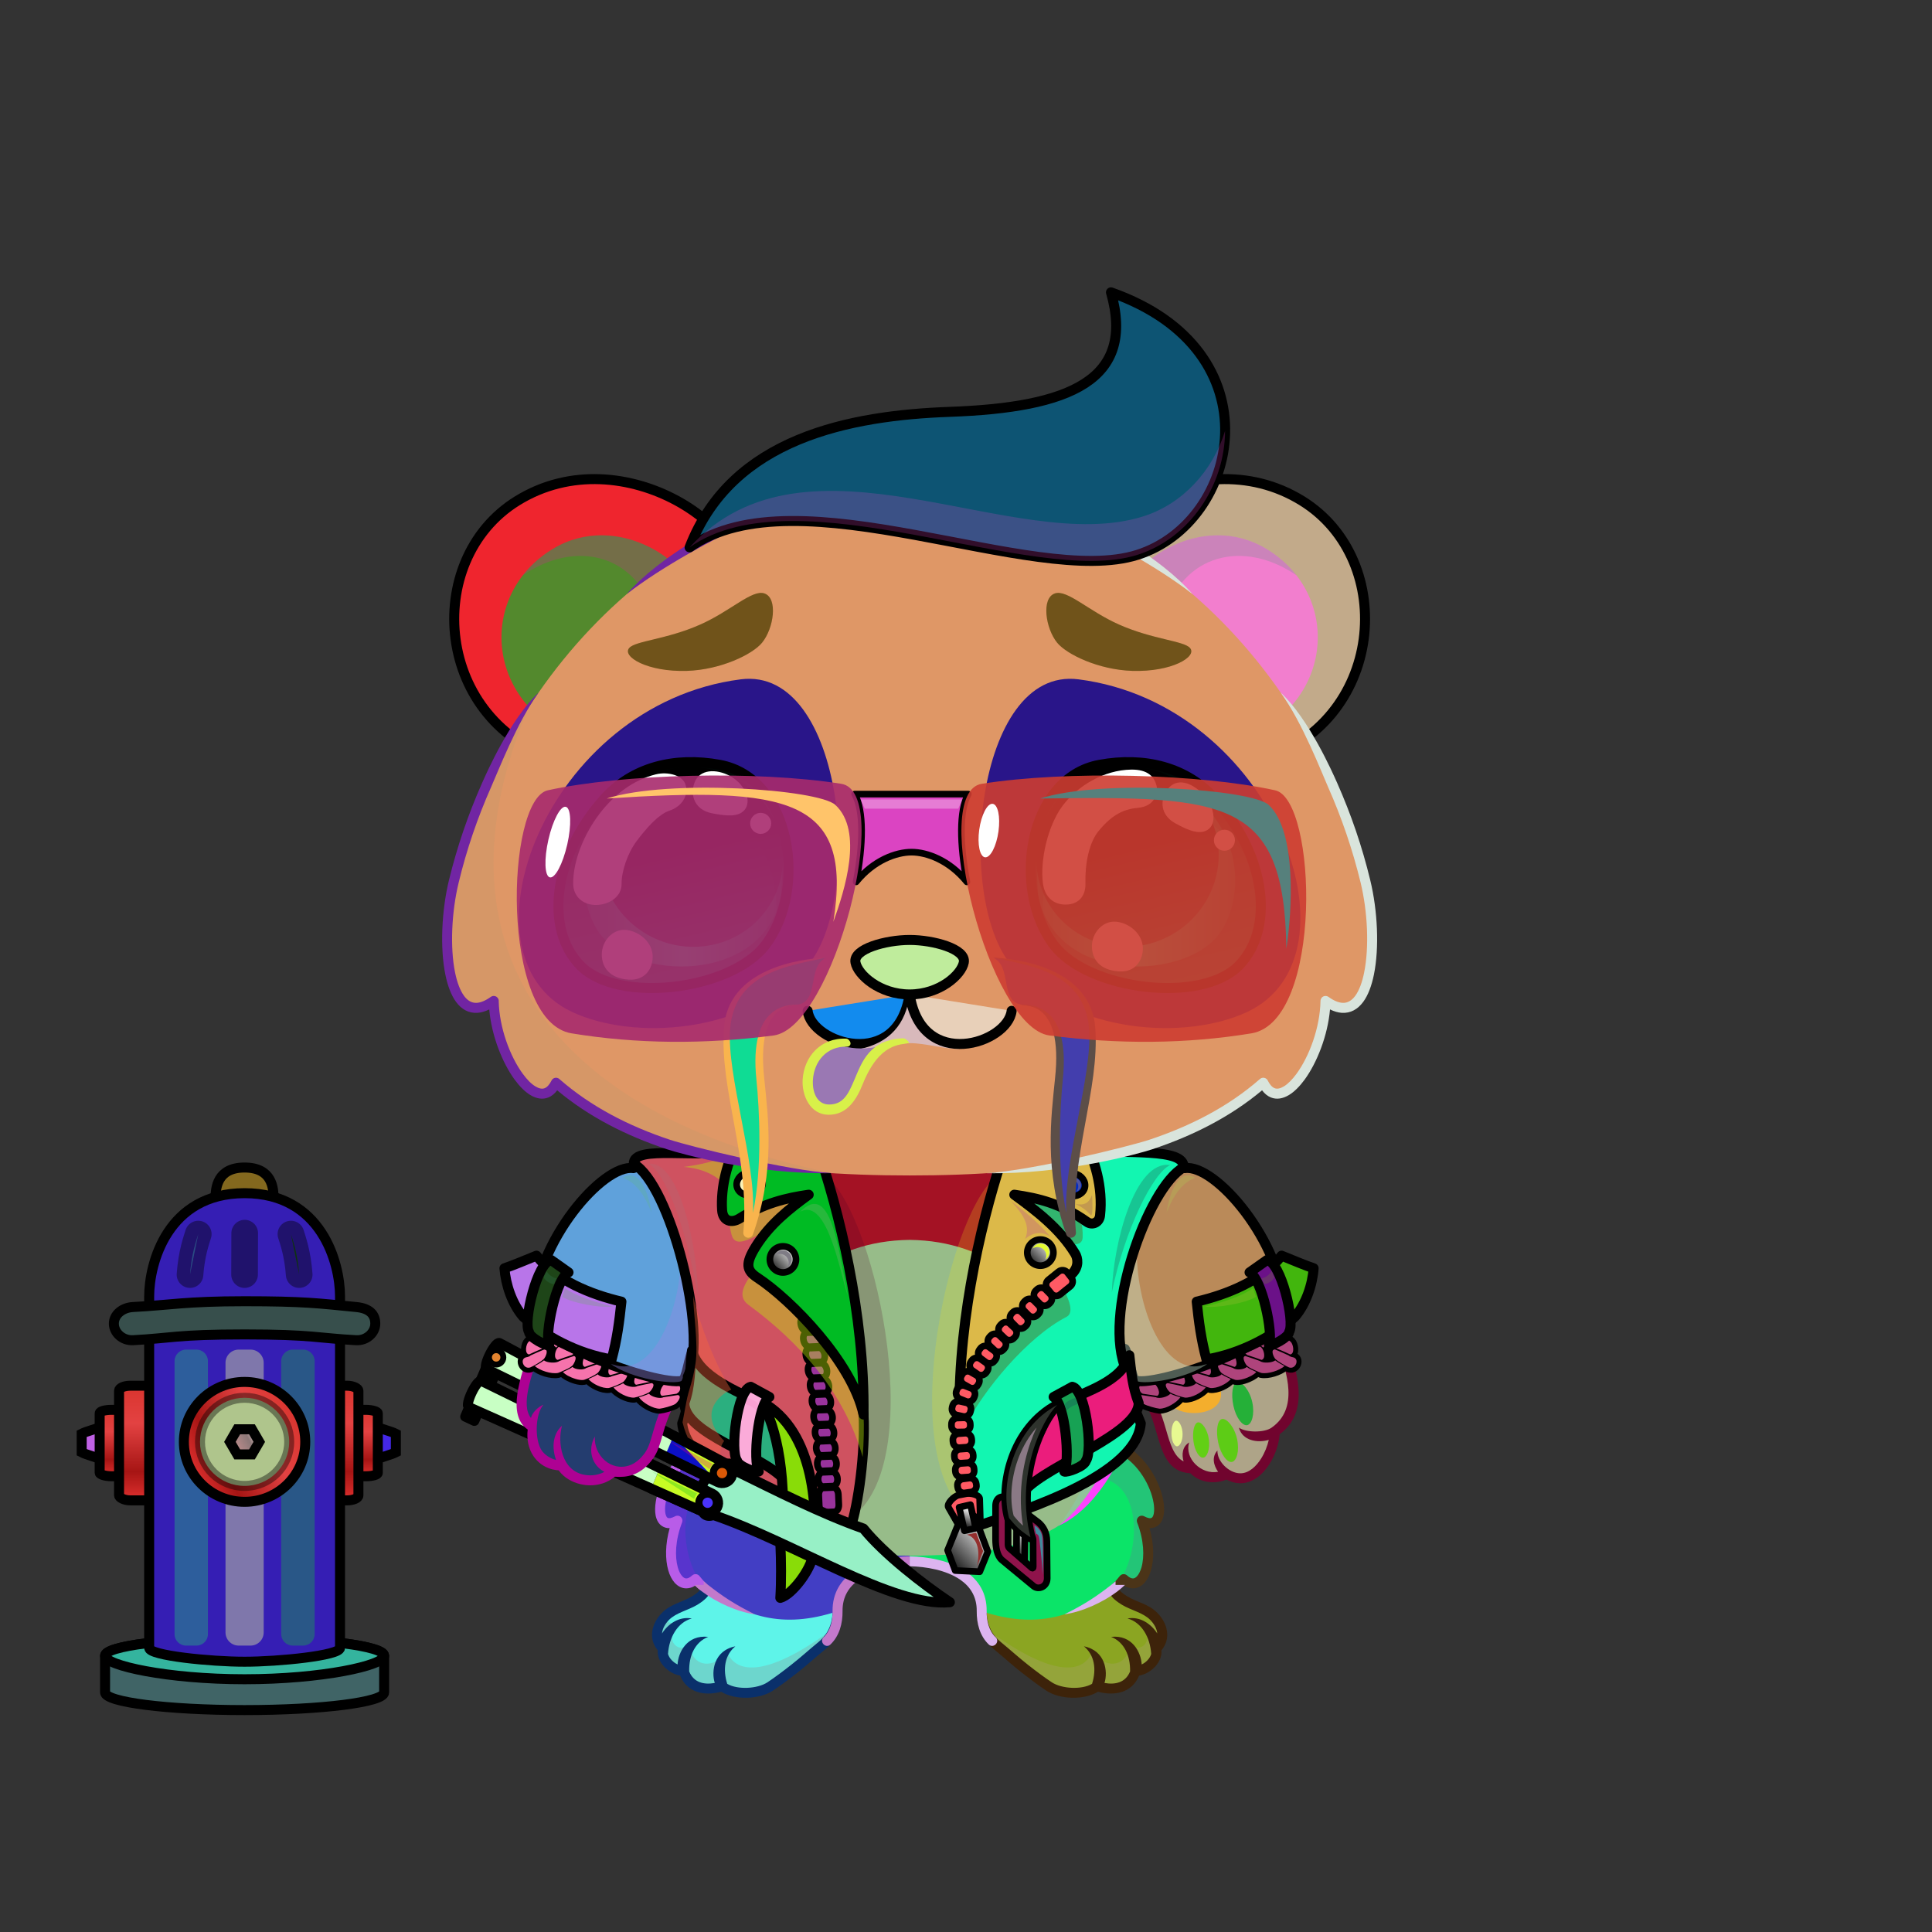 <svg xmlns="http://www.w3.org/2000/svg" xmlns:xlink="http://www.w3.org/1999/xlink" style="shape-rendering:geometricPrecision; text-rendering:geometricPrecision; image-rendering:optimizeQuality; fill-rule:evenodd; clip-rule:evenodd" version="1.1" viewBox="0 0 29000 29000" xml:space="preserve"><rect x="0" y="0" width="29000" height="29000" fill="#333333" stroke="none"/><defs><style type="text/css">.HairBack-Bear0fil22 {fill:none}
.Tail-Bear0fil22 {fill:none}
.RightFoot-Bear0fil35 {fill:#ffffff}
.RightFoot-Bear0fil14 {fill:black;fill-opacity:0.2}
.RightFoot-Bear0fil32 {fill:black;fill-rule:nonzero}
.RightLeg-Bear5fil441 {fill:url(#RightLeg-Bear5id150)}
.RightLeg-Bear5fil14 {fill:black;fill-opacity:0.2}
.RightLeg-Bear5fil32 {fill:black;fill-rule:nonzero}
.LeftFoot-Bear0fil35 {fill:#ffffff}
.LeftFoot-Bear0fil14 {fill:black;fill-opacity:0.2}
.LeftFoot-Bear0fil32 {fill:black;fill-rule:nonzero}
.LeftLeg-Bear5fil451 {fill:url(#LeftLeg-Bear5id315)}
.LeftLeg-Bear5fil14 {fill:black;fill-opacity:0.2}
.LeftLeg-Bear5fil32 {fill:black;fill-rule:nonzero}
.RightHand-Bear0fil452 {fill:url(#RightHand-Bear0id388)}
.RightHand-Bear0fil14 {fill:black;fill-opacity:0.2}
.RightHand-Bear0fil22 {fill:none}
.RightHand-Bear0str0 {stroke:black;stroke-width:150;stroke-linecap:round;stroke-linejoin:round}
.RightPaw-Bear3fil460 {fill:url(#RightPaw-Bear3id436)}
.RightPaw-Bear3fil32 {fill:black;fill-rule:nonzero}
.RightPaw-Bear3fil458 {fill:#A16A6A}
.LeftHand-Bear0fil465 {fill:url(#LeftHand-Bear0id386)}
.LeftHand-Bear0fil14 {fill:black;fill-opacity:0.2}
.LeftHand-Bear0fil22 {fill:none}
.LeftHand-Bear0str0 {stroke:black;stroke-width:150;stroke-linecap:round;stroke-linejoin:round}
.Body-Bear2fil478 {fill:url(#Body-Bear2id266)}
.Body-Bear2fil479 {fill:url(#Body-Bear2id516)}
.Body-Bear2fil14 {fill:black;fill-opacity:0.2}
.Body-Bear2fil32 {fill:black;fill-rule:nonzero}
.Body-Bear2fil22 {fill:none}
.Ears-Bear0fil484 {fill:url(#Ears-Bear0id402)}
.Ears-Bear0fil14 {fill:black;fill-opacity:0.2}
.Ears-Bear0fil486 {fill:url(#Ears-Bear0id67)}
.Ears-Bear0fil483 {fill:url(#Ears-Bear0id492)}
.Ears-Bear0str4 {stroke:black;stroke-width:150}
.Ears-Bear0fil485 {fill:url(#Ears-Bear0id427)}
.Head-Bear1fil513 {fill:url(#Head-Bear1id272)}
.Head-Bear1fil14 {fill:black;fill-opacity:0.2}
.Head-Bear1fil32 {fill:black;fill-rule:nonzero}
.Head-Bear1fil514 {fill:url(#Head-Bear1id269)}
.Mouth-Bear7fil100 {fill:black}
.Mouth-Bear7fil151 {fill:#FF9999}
.Mouth-Bear7fil32 {fill:black;fill-rule:nonzero}
.Mouth-Bear7fil22 {fill:none}
.Mouth-Bear7str0 {stroke:black;stroke-width:150;stroke-linecap:round;stroke-linejoin:round}
.Eyes-Bear9fil575 {fill:url(#Eyes-Bear9id808)}
.Eyes-Bear9fil576 {fill:url(#Eyes-Bear9id457)}
.Eyes-Bear9fil577 {fill:url(#Eyes-Bear9id744)}
.Eyes-Bear9fil155 {fill:#8c6821}
.Eyes-Bear9fil14 {fill:black;fill-opacity:0.2}
.Eyes-Bear9fil152 {fill:white}
.Eyes-Bear9fil204 {fill:white;fill-rule:nonzero}
.Eyes-Bear9fil578 {fill:url(#Eyes-Bear9id948)}
.Eyes-Bear9fil579 {fill:url(#Eyes-Bear9id330)}
.Eyes-Bear9fil580 {fill:url(#Eyes-Bear9id757)}
.Eyes-Bear9fil22 {fill:none}
.Eyes-Bear9str4 {stroke:black;stroke-width:150}
.Moustache-Bear7fil596 {fill:url(#Moustache-Bear7id112)}
.Moustache-Bear7fil32 {fill:black;fill-rule:nonzero}
.Moustache-Bear7fil597 {fill:url(#Moustache-Bear7id347)}
.Nose-Bear0fil598 {fill:url(#Nose-Bear0id451)}
.Nose-Bear0str0 {stroke:black;stroke-width:150;stroke-linecap:round;stroke-linejoin:round}
.Hair-Bear5fil14 {fill:black;fill-opacity:0.2}
.Hair-Bear5fil603 {fill:url(#Hair-Bear5id865)}
.Hair-Bear5str0 {stroke:black;stroke-width:150;stroke-linecap:round;stroke-linejoin:round}
.BraceletBiker-Bigfil5 {fill:url(#BraceletBiker-Bigid92)}
.BraceletBiker-Bigfil7 {fill:url(#BraceletBiker-Bigid65)}
.BraceletBiker-Bigfil4 {fill:url(#BraceletBiker-Bigid215)}
.BraceletBiker-Bigstr0 {stroke:black;stroke-width:150}
.BraceletBiker-Bigfil6 {fill:url(#BraceletBiker-Bigid210)}
.NecklaceBiker-Bigfil9 {fill:black;fill-opacity:0.4}
.NecklaceBiker-Bigfil116 {fill:#FFCC99;fill-opacity:0.2}
.NecklaceBiker-Bigfil12 {fill:black;fill-opacity:0.2}
.NecklaceBiker-Bigfil108 {fill:white}
.NecklaceBiker-Bigfil117 {fill:url(#NecklaceBiker-Bigid187)}
.NecklaceBiker-Bigstr1 {stroke:black;stroke-width:150;stroke-linecap:round;stroke-linejoin:round}
.NecklaceBiker-Bigfil118 {fill:url(#NecklaceBiker-Bigid255)}
.NecklaceBiker-Bigfil119 {fill:url(#NecklaceBiker-Bigid254)}
.NecklaceBiker-Bigfil120 {fill:url(#NecklaceBiker-Bigid188)}
.NecklaceBiker-Bigfil121 {fill:url(#NecklaceBiker-Bigid262)}
.NecklaceBiker-Bigfil122 {fill:url(#NecklaceBiker-Bigid214)}
.NecklaceBiker-Bigfil123 {fill:url(#NecklaceBiker-Bigid132)}
.NecklaceBiker-Bigfil124 {fill:url(#NecklaceBiker-Bigid162)}
.NecklaceBiker-Bigstr2 {stroke:black;stroke-width:100}
.NecklaceBiker-Bigfil125 {fill:url(#NecklaceBiker-Bigid174)}
.NecklaceBiker-Bigfil126 {fill:url(#NecklaceBiker-Bigid176)}
.NecklaceBiker-Bigfil127 {fill:url(#NecklaceBiker-Bigid156)}
.NecklaceBiker-Bigfil128 {fill:url(#NecklaceBiker-Bigid115)}
.NecklaceBiker-Bigfil129 {fill:url(#NecklaceBiker-Bigid182)}
.NecklaceBiker-Bigfil130 {fill:url(#NecklaceBiker-Bigid184)}
.NecklaceBiker-Bigfil131 {fill:url(#NecklaceBiker-Bigid196)}
.NecklaceBiker-Bigfil132 {fill:url(#NecklaceBiker-Bigid154)}
.NecklaceBiker-Bigfil133 {fill:url(#NecklaceBiker-Bigid165)}
.NecklaceBiker-Bigfil134 {fill:url(#NecklaceBiker-Bigid194)}
.NecklaceBiker-Bigfil135 {fill:url(#NecklaceBiker-Bigid133)}
.NecklaceBiker-Bigfil136 {fill:url(#NecklaceBiker-Bigid141)}
.NecklaceBiker-Bigfil137 {fill:url(#NecklaceBiker-Bigid202)}
.NecklaceBiker-Bigfil138 {fill:url(#NecklaceBiker-Bigid158)}
.NecklaceBiker-Bigstr3 {stroke:black;stroke-width:100;stroke-linecap:round;stroke-linejoin:round}
.NecklaceBiker-Bigfil139 {fill:url(#NecklaceBiker-Bigid143)}
.NecklaceBiker-Bigfil140 {fill:url(#NecklaceBiker-Bigid197)}
.NecklaceBiker-Bigfil141 {fill:url(#NecklaceBiker-Bigid159)}
.NecklaceBiker-Bigfil142 {fill:url(#NecklaceBiker-Bigid155)}
.HatBiker-Bigfil257 {fill:#450000;fill-opacity:0.902}
.HatBiker-Bigfil33 {fill:white;fill-opacity:0.302}
.HatBiker-Bigfil108 {fill:white}
.HatBiker-Bigfil258 {fill:url(#HatBiker-Bigid261)}
.HatBiker-Bigstr3 {stroke:black;stroke-width:100;stroke-linecap:round;stroke-linejoin:round}
.WeaponBflyKnifeBack-Bigfil23 {fill:black}
.WeaponBflyKnifeBack-Bigfil33 {fill:url(#WeaponBflyKnifeBack-Bigid4)}
.WeaponBflyKnifeBack-Bigstr0 {stroke:black;stroke-width:150;stroke-linecap:round;stroke-linejoin:round}
.WeaponBflyKnifeBack-Bigfil32 {fill:url(#WeaponBflyKnifeBack-Bigid23)}
.WeaponBflyKnifeBack-Bigstr1 {stroke:black;stroke-width:150}
.WeaponBflyKnife-Bigfil34 {fill:url(#WeaponBflyKnife-Bigid22)}
.WeaponBflyKnife-Bigfil27 {fill:white;fill-opacity:0.502}
.WeaponBflyKnife-Bigfil28 {fill:#820000}
.WeaponBflyKnife-Bigfil23 {fill:black}
.WeaponBflyKnife-Bigfil35 {fill:url(#WeaponBflyKnife-Bigid16)}
.WeaponBflyKnife-Bigfil36 {fill:url(#WeaponBflyKnife-Bigid7)}
.WeaponBflyKnife-Bigfil31 {fill:white;fill-opacity:0.302}
.WeaponBflyKnife-Bigfil14 {fill:none}
.WeaponBflyKnife-Bigstr0 {stroke:black;stroke-width:150;stroke-linecap:round;stroke-linejoin:round}
.LeftPawWeapon-Bear3fil3 {fill:url(#LeftPawWeapon-Bear3id1)}
.LeftPawWeapon-Bear3fil1 {fill:black;fill-rule:nonzero}
.AccessoryWaterHydrantfil32 {fill:#FF9E9E;fill-opacity:0.502}
.AccessoryWaterHydrantfil35 {fill:black;fill-opacity:0.4}
.AccessoryWaterHydrantfil25 {fill:url(#AccessoryWaterHydrantid35)}
.AccessoryWaterHydrantstr2 {stroke:black;stroke-width:150;stroke-linecap:round}
.AccessoryWaterHydrantfil26 {fill:url(#AccessoryWaterHydrantid50)}
.AccessoryWaterHydrantfil27 {fill:url(#AccessoryWaterHydrantid32)}
.AccessoryWaterHydrantfil28 {fill:url(#AccessoryWaterHydrantid74)}
.AccessoryWaterHydrantfil29 {fill:url(#AccessoryWaterHydrantid66)}
.AccessoryWaterHydrantfil30 {fill:url(#AccessoryWaterHydrantid34)}
.AccessoryWaterHydrantfil31 {fill:url(#AccessoryWaterHydrantid70)}
.AccessoryWaterHydrantstr3 {stroke:black;stroke-width:150;stroke-linecap:round;stroke-linejoin:round}
.AccessoryWaterHydrantfil2 {fill:none}
.AccessoryWaterHydrantstr4 {stroke:black;stroke-width:150}
.AccessoryWaterHydrantfil33 {fill:url(#AccessoryWaterHydrantid38)}
.AccessoryWaterHydrantfil34 {fill:url(#AccessoryWaterHydrantid57)}
.AccessoryWaterHydrantfil36 {fill:url(#AccessoryWaterHydrantid60)}
.AccessoryWaterHydrantfil37 {fill:url(#AccessoryWaterHydrantid54)}
.AccessoryWaterHydrantfil38 {fill:url(#AccessoryWaterHydrantid58)}
.AccessoryWaterHydrantfil39 {fill:none}
.AccessoryWaterHydrantstr5 {stroke:black;stroke-width:150;stroke-opacity:0.4}
.AccessoryWaterHydrantfil40 {fill:url(#AccessoryWaterHydrantid68)}
.AccessoryWaterHydrantstr1 {stroke:black;stroke-width:150}
.AccessoryWaterHydrantstr6 {stroke:black;stroke-width:400;stroke-linecap:round;stroke-linejoin:round;stroke-opacity:0.4}
</style><linearGradient gradientUnits="userSpaceOnUse" id="RightLeg-Bear5id150" x1="15526.7" x2="15526.7" y1="24311.8" y2="20742.8">
   <stop offset="0" style="stop-opacity:1; stop-color:#ffffff"/>
   <stop offset="0.278" style="stop-opacity:1; stop-color:#ffffff"/>
   <stop offset="1" style="stop-opacity:1; stop-color:#e6f0ee"/>
  </linearGradient><linearGradient gradientUnits="userSpaceOnUse" id="LeftLeg-Bear5id315" x1="11781" x2="11781" xlink:href="#LeftLeg-Bear5id150" y1="24311.8" y2="20742.8">
  </linearGradient><linearGradient gradientUnits="objectBoundingBox" id="RightHand-Bear0id388" x1="36.996%" x2="63.003%" xlink:href="#RightHand-Bear0id75" y1="2.665%" y2="97.335%">
  </linearGradient><linearGradient gradientUnits="userSpaceOnUse" id="RightPaw-Bear3id436" x1="18612.4" x2="18103.5" y1="20111.3" y2="22152.3">
   <stop offset="0" style="stop-opacity:1; stop-color:#b38b3d"/>
   <stop offset="0.212" style="stop-opacity:1; stop-color:#b38b3d"/>
   <stop offset="1" style="stop-opacity:1; stop-color:#8c6821"/>
  </linearGradient><linearGradient gradientUnits="objectBoundingBox" id="LeftHand-Bear0id386" x1="63.004%" x2="36.997%" xlink:href="#LeftHand-Bear0id75" y1="2.665%" y2="97.335%">
  </linearGradient><linearGradient gradientUnits="userSpaceOnUse" id="Body-Bear2id266" x1="13653.8" x2="13653.8" y1="17442" y2="23250.9">
   <stop offset="0" style="stop-opacity:1; stop-color:#b7c9c6"/>
   <stop offset="0.059" style="stop-opacity:1; stop-color:#b7c9c6"/>
   <stop offset="0.529" style="stop-opacity:1; stop-color:#e6f0ee"/>
   <stop offset="1" style="stop-opacity:1; stop-color:#ffffff"/>
  </linearGradient><linearGradient gradientUnits="userSpaceOnUse" id="Body-Bear2id516" x1="13653.8" x2="13653.8" xlink:href="#Body-Bear2id310" y1="18611" y2="23350.9">
  </linearGradient><linearGradient gradientUnits="userSpaceOnUse" id="Ears-Bear0id402" x1="8065.58" x2="9960.94" xlink:href="#Ears-Bear0id67" y1="8364.76" y2="10751.5">
  </linearGradient><linearGradient gradientUnits="userSpaceOnUse" id="Ears-Bear0id492" x1="7610.61" x2="10308.8" xlink:href="#Ears-Bear0id124" y1="7700.59" y2="10916.2">
  </linearGradient><linearGradient gradientUnits="userSpaceOnUse" id="Ears-Bear0id427" x1="19697" x2="16998.8" xlink:href="#Ears-Bear0id124" y1="7700.59" y2="10916.2">
  </linearGradient><linearGradient gradientUnits="userSpaceOnUse" id="Head-Bear1id272" x1="13653.8" x2="13653.8" y1="17643.8" y2="7273.2">
   <stop offset="0" style="stop-opacity:1; stop-color:#f2f2e4"/>
   <stop offset="0.58" style="stop-opacity:1; stop-color:#fffffd"/>
   <stop offset="1" style="stop-opacity:1; stop-color:#fffffd"/>
  </linearGradient><linearGradient gradientUnits="userSpaceOnUse" id="Head-Bear1id269" x1="13653.8" x2="13653.8" xlink:href="#Head-Bear1id74" y1="15431.8" y2="10188.8">
  </linearGradient><linearGradient gradientUnits="userSpaceOnUse" id="Eyes-Bear9id808" x1="10482.9" x2="9735.38" xlink:href="#Eyes-Bear9id27" y1="14728" y2="11542.1">
  </linearGradient><linearGradient gradientUnits="userSpaceOnUse" id="Eyes-Bear9id457" x1="8766.95" x2="11738.5" xlink:href="#Eyes-Bear9id57" y1="13043.6" y2="13043.6">
  </linearGradient><linearGradient gradientUnits="userSpaceOnUse" id="Eyes-Bear9id744" x1="10069.4" x2="10699.2" xlink:href="#Eyes-Bear9id384" y1="11528.1" y2="14193.6">
  </linearGradient><linearGradient gradientUnits="userSpaceOnUse" id="Eyes-Bear9id948" x1="17572.3" x2="16824.7" xlink:href="#Eyes-Bear9id27" y1="14728" y2="11542.1">
  </linearGradient><linearGradient gradientUnits="userSpaceOnUse" id="Eyes-Bear9id330" x1="15569.2" x2="18540.7" xlink:href="#Eyes-Bear9id57" y1="13043.6" y2="13043.6">
  </linearGradient><linearGradient gradientUnits="userSpaceOnUse" id="Eyes-Bear9id757" x1="16608.5" x2="17238.2" xlink:href="#Eyes-Bear9id384" y1="11528.1" y2="14193.6">
  </linearGradient><linearGradient gradientUnits="userSpaceOnUse" id="Moustache-Bear7id112" x1="12480.5" x2="10817.7" xlink:href="#Moustache-Bear7id49" y1="16488.2" y2="16374.3">
  </linearGradient><linearGradient gradientUnits="userSpaceOnUse" id="Moustache-Bear7id347" x1="14827.2" x2="16489.9" xlink:href="#Moustache-Bear7id49" y1="16488.2" y2="16374.3">
  </linearGradient><linearGradient gradientUnits="userSpaceOnUse" id="Nose-Bear0id451" x1="13653.8" x2="13653.8" y1="14108.6" y2="14926.9">
   <stop offset="0" style="stop-opacity:1; stop-color:#FFCCCC"/>
   <stop offset="1" style="stop-opacity:1; stop-color:#453F2C"/>
  </linearGradient><linearGradient gradientUnits="userSpaceOnUse" id="Hair-Bear5id865" x1="13829.1" x2="14911.8" xlink:href="#Hair-Bear5id49" y1="8888.22" y2="3919.44">
  </linearGradient><linearGradient gradientUnits="userSpaceOnUse" id="BraceletBiker-Bigid92" x1="7958.65" x2="10096.8" xlink:href="#BraceletBiker-Bigid65" y1="20382.7" y2="20792.8">
  </linearGradient><linearGradient gradientUnits="userSpaceOnUse" id="BraceletBiker-Bigid215" x1="8276.72" x2="9778.7" xlink:href="#BraceletBiker-Bigid119" y1="21052.1" y2="20123.4">
  </linearGradient><linearGradient gradientUnits="userSpaceOnUse" id="BraceletBiker-Bigid210" x1="19030.9" x2="17529" xlink:href="#BraceletBiker-Bigid119" y1="21052.1" y2="20123.4">
  </linearGradient><linearGradient gradientUnits="userSpaceOnUse" id="NecklaceBiker-Bigid187" x1="16529.4" x2="19067.9" xlink:href="#NecklaceBiker-Bigid93" y1="19984.8" y2="18185.9">
  </linearGradient><linearGradient gradientUnits="userSpaceOnUse" id="NecklaceBiker-Bigid255" x1="18228.5" x2="19452.8" xlink:href="#NecklaceBiker-Bigid51" y1="20052.1" y2="19200.9">
  </linearGradient><linearGradient gradientUnits="userSpaceOnUse" id="NecklaceBiker-Bigid254" x1="18858.4" x2="19270.3" xlink:href="#NecklaceBiker-Bigid28" y1="19165.3" y2="19942.1">
  </linearGradient><linearGradient gradientUnits="userSpaceOnUse" id="NecklaceBiker-Bigid188" x1="10760.9" x2="8222.39" xlink:href="#NecklaceBiker-Bigid93" y1="19984.8" y2="18185.9">
  </linearGradient><linearGradient gradientUnits="userSpaceOnUse" id="NecklaceBiker-Bigid262" x1="9061.81" x2="7837.55" xlink:href="#NecklaceBiker-Bigid51" y1="20052.1" y2="19200.9">
  </linearGradient><linearGradient gradientUnits="userSpaceOnUse" id="NecklaceBiker-Bigid214" x1="8431.94" x2="8020" xlink:href="#NecklaceBiker-Bigid28" y1="19165.2" y2="19942.1">
  </linearGradient><linearGradient gradientUnits="userSpaceOnUse" id="NecklaceBiker-Bigid132" x1="11239.9" x2="11239.9" xlink:href="#NecklaceBiker-Bigid0" y1="22933" y2="17253.5">
  </linearGradient><linearGradient gradientUnits="userSpaceOnUse" id="NecklaceBiker-Bigid162" x1="12875.7" x2="11490.5" xlink:href="#NecklaceBiker-Bigid61" y1="21959.9" y2="19343.4">
  </linearGradient><linearGradient gradientUnits="userSpaceOnUse" id="NecklaceBiker-Bigid174" x1="11899.4" x2="11899.4" xlink:href="#NecklaceBiker-Bigid0" y1="21232.8" y2="17147">
  </linearGradient><linearGradient gradientUnits="userSpaceOnUse" id="NecklaceBiker-Bigid176" x1="11186.8" x2="10862" xlink:href="#NecklaceBiker-Bigid28" y1="20321.7" y2="22163.7">
  </linearGradient><linearGradient gradientUnits="userSpaceOnUse" id="NecklaceBiker-Bigid156" x1="12056.2" x2="11602.1" xlink:href="#NecklaceBiker-Bigid28" y1="21224.7" y2="23800">
  </linearGradient><linearGradient gradientUnits="userSpaceOnUse" id="NecklaceBiker-Bigid115" x1="11385.6" x2="11184.5" xlink:href="#NecklaceBiker-Bigid28" y1="20883.3" y2="22024">
  </linearGradient><linearGradient gradientUnits="userSpaceOnUse" id="NecklaceBiker-Bigid182" x1="11892.7" x2="11610.7" xlink:href="#NecklaceBiker-Bigid15" y1="18771.5" y2="19037.2">
  </linearGradient><linearGradient gradientUnits="userSpaceOnUse" id="NecklaceBiker-Bigid184" x1="11354.5" x2="11149.8" xlink:href="#NecklaceBiker-Bigid15" y1="17614.2" y2="17924.2">
  </linearGradient><linearGradient gradientUnits="userSpaceOnUse" id="NecklaceBiker-Bigid196" x1="16082" x2="16082" xlink:href="#NecklaceBiker-Bigid0" y1="22933" y2="17253.5">
  </linearGradient><linearGradient gradientUnits="userSpaceOnUse" id="NecklaceBiker-Bigid154" x1="15461.5" x2="15461.5" xlink:href="#NecklaceBiker-Bigid0" y1="21232.8" y2="17147">
  </linearGradient><linearGradient gradientUnits="userSpaceOnUse" id="NecklaceBiker-Bigid165" x1="16066.7" x2="16409.3" xlink:href="#NecklaceBiker-Bigid28" y1="20385.3" y2="22328.5">
  </linearGradient><linearGradient gradientUnits="userSpaceOnUse" id="NecklaceBiker-Bigid194" x1="15978.2" x2="16179.4" xlink:href="#NecklaceBiker-Bigid28" y1="20883.3" y2="22024">
  </linearGradient><linearGradient gradientUnits="userSpaceOnUse" id="NecklaceBiker-Bigid133" x1="15757.1" x2="15475.1" xlink:href="#NecklaceBiker-Bigid15" y1="18669.5" y2="18935.2">
  </linearGradient><linearGradient gradientUnits="userSpaceOnUse" id="NecklaceBiker-Bigid141" x1="16252.9" x2="15932.8" xlink:href="#NecklaceBiker-Bigid15" y1="17694.2" y2="17869.3">
  </linearGradient><linearGradient gradientUnits="userSpaceOnUse" id="NecklaceBiker-Bigid202" x1="16089.2" x2="14242.3" xlink:href="#NecklaceBiker-Bigid62" y1="19801.8" y2="22220.4">
  </linearGradient><linearGradient gradientUnits="userSpaceOnUse" id="NecklaceBiker-Bigid158" x1="15431.2" x2="15211.2" xlink:href="#NecklaceBiker-Bigid15" y1="23003.1" y2="23307.9">
  </linearGradient><linearGradient gradientUnits="userSpaceOnUse" id="NecklaceBiker-Bigid143" x1="15713.5" x2="14948.7" xlink:href="#NecklaceBiker-Bigid15" y1="22790.6" y2="23511.3">
  </linearGradient><linearGradient gradientUnits="userSpaceOnUse" id="NecklaceBiker-Bigid197" x1="15643.7" x2="15331.8" xlink:href="#NecklaceBiker-Bigid28" y1="21197.2" y2="22965.9">
  </linearGradient><linearGradient gradientUnits="userSpaceOnUse" id="NecklaceBiker-Bigid159" x1="14784.4" x2="14267.7" xlink:href="#NecklaceBiker-Bigid15" y1="22929.6" y2="23416.6">
  </linearGradient><linearGradient gradientUnits="userSpaceOnUse" id="NecklaceBiker-Bigid155" x1="14567.5" x2="14475.2" xlink:href="#NecklaceBiker-Bigid15" y1="22667.7" y2="22895.6">
  </linearGradient><linearGradient gradientUnits="userSpaceOnUse" id="HatBiker-Bigid261" x1="13681.9" x2="13681.9" y1="13237.3" y2="11919.9">
   <stop offset="0" style="stop-opacity:1; stop-color:#595959"/>
   <stop offset="1" style="stop-opacity:1; stop-color:#0F0F0F"/>
  </linearGradient><linearGradient gradientUnits="userSpaceOnUse" id="WeaponBflyKnifeBack-Bigid4" x1="7396.97" x2="7498.27" y1="20414.6" y2="20335.1">
   <stop offset="0" style="stop-opacity:1; stop-color:#949494"/>
   <stop offset="1" style="stop-opacity:1; stop-color:#fffffd"/>
  </linearGradient><linearGradient gradientUnits="userSpaceOnUse" id="WeaponBflyKnifeBack-Bigid23" x1="7213.45" x2="10800.5" xlink:href="#WeaponBflyKnifeBack-Bigid18" y1="21351.7" y2="21516.2">
  </linearGradient><linearGradient gradientUnits="userSpaceOnUse" id="WeaponBflyKnife-Bigid22" x1="11222.1" x2="13549.1" xlink:href="#WeaponBflyKnife-Bigid19" y1="23870" y2="22153.4">
  </linearGradient><linearGradient gradientUnits="userSpaceOnUse" id="WeaponBflyKnife-Bigid16" x1="10776.8" x2="10899.9" xlink:href="#WeaponBflyKnife-Bigid4" y1="22159.3" y2="22062.7">
  </linearGradient><linearGradient gradientUnits="userSpaceOnUse" id="WeaponBflyKnife-Bigid7" x1="10560" x2="10683.1" xlink:href="#WeaponBflyKnife-Bigid4" y1="22605" y2="22508.4">
  </linearGradient><linearGradient gradientUnits="userSpaceOnUse" id="LeftPawWeapon-Bear3id1" x1="9224.36" x2="8719.48" y1="20181.4" y2="22206.3">
   <stop offset="0" style="stop-opacity:1; stop-color:#b38b3d"/>
   <stop offset="0.212" style="stop-opacity:1; stop-color:#b38b3d"/>
   <stop offset="1" style="stop-opacity:1; stop-color:#8c6821"/>
  </linearGradient><linearGradient gradientUnits="userSpaceOnUse" id="AccessoryWaterHydrantid35" x1="1412.61" x2="1346.62" y1="21900.7" y2="21420.5">
   <stop offset="0" style="stop-opacity:1; stop-color:#C79191"/>
   <stop offset="0.49" style="stop-opacity:1; stop-color:#8C7777"/>
   <stop offset="1" style="stop-opacity:1; stop-color:#EDCFCE"/>
  </linearGradient><linearGradient gradientUnits="userSpaceOnUse" id="AccessoryWaterHydrantid50" x1="1822.86" x2="1822.86" xlink:href="#AccessoryWaterHydrantid32" y1="22158.9" y2="21162.2">
  </linearGradient><linearGradient gradientUnits="userSpaceOnUse" id="AccessoryWaterHydrantid74" x1="5820.44" x2="5754.45" xlink:href="#AccessoryWaterHydrantid35" y1="21900.7" y2="21420.5">
  </linearGradient><linearGradient gradientUnits="userSpaceOnUse" id="AccessoryWaterHydrantid66" x1="5344.2" x2="5344.2" xlink:href="#AccessoryWaterHydrantid32" y1="22158.9" y2="21162.2">
  </linearGradient><linearGradient gradientUnits="userSpaceOnUse" id="AccessoryWaterHydrantid34" x1="5014.59" x2="5014.59" xlink:href="#AccessoryWaterHydrantid32" y1="22521" y2="20800.2">
  </linearGradient><linearGradient gradientUnits="userSpaceOnUse" id="AccessoryWaterHydrantid70" x1="1577.12" x2="5765.73" xlink:href="#AccessoryWaterHydrantid57" y1="25128.7" y2="25128.7">
  </linearGradient><linearGradient gradientUnits="userSpaceOnUse" id="AccessoryWaterHydrantid38" x1="3236.42" x2="4106.43" y1="17865.7" y2="17865.7">
   <stop offset="0" style="stop-opacity:1; stop-color:#DF302F"/>
   <stop offset="0.278" style="stop-opacity:1; stop-color:#860203"/>
   <stop offset="0.561" style="stop-opacity:1; stop-color:#A61514"/>
   <stop offset="0.78" style="stop-opacity:1; stop-color:#FF8C96"/>
   <stop offset="1" style="stop-opacity:1; stop-color:#D9342E"/>
  </linearGradient><linearGradient gradientUnits="userSpaceOnUse" id="AccessoryWaterHydrantid60" x1="1709.43" x2="5633.42" xlink:href="#AccessoryWaterHydrantid57" y1="19824.4" y2="19824.4">
  </linearGradient><linearGradient gradientUnits="userSpaceOnUse" id="AccessoryWaterHydrantid54" x1="2866.92" x2="4475.93" xlink:href="#AccessoryWaterHydrantid32" y1="22066.7" y2="21218.5">
  </linearGradient><linearGradient gradientUnits="userSpaceOnUse" id="AccessoryWaterHydrantid58" x1="3278.19" x2="4064.66" xlink:href="#AccessoryWaterHydrantid32" y1="21849.9" y2="21435.3">
  </linearGradient><linearGradient gradientUnits="userSpaceOnUse" id="AccessoryWaterHydrantid68" x1="3485.88" x2="3856.97" y1="21740.4" y2="21544.8">
   <stop offset="0" style="stop-opacity:1; stop-color:#C79191"/>
   <stop offset="0.671" style="stop-opacity:1; stop-color:#8C7777"/>
   <stop offset="1" style="stop-opacity:1; stop-color:#EDCFCE"/>
  </linearGradient><linearGradient gradientUnits="userSpaceOnUse" id="LeftLeg-Bear5id150" x1="15526.7" x2="15526.7" y1="24311.8" y2="20742.8">
   <stop offset="0" style="stop-opacity:1; stop-color:#ffffff"/>
   <stop offset="0.278" style="stop-opacity:1; stop-color:#ffffff"/>
   <stop offset="1" style="stop-opacity:1; stop-color:#e6f0ee"/>
  </linearGradient><linearGradient gradientUnits="userSpaceOnUse" id="RightHand-Bear0id75" x1="17042.3" x2="17994.1" y1="17293.3" y2="21110.7">
   <stop offset="0" style="stop-opacity:1; stop-color:#b7c9c6"/>
   <stop offset="0.078" style="stop-opacity:1; stop-color:#b7c9c6"/>
   <stop offset="0.769" style="stop-opacity:1; stop-color:#e6f0ee"/>
   <stop offset="1" style="stop-opacity:1; stop-color:#e6f0ee"/>
  </linearGradient><linearGradient gradientUnits="userSpaceOnUse" id="LeftHand-Bear0id75" x1="17042.3" x2="17994.1" y1="17293.3" y2="21110.7">
   <stop offset="0" style="stop-opacity:1; stop-color:#b7c9c6"/>
   <stop offset="0.078" style="stop-opacity:1; stop-color:#b7c9c6"/>
   <stop offset="0.769" style="stop-opacity:1; stop-color:#e6f0ee"/>
   <stop offset="1" style="stop-opacity:1; stop-color:#e6f0ee"/>
  </linearGradient><linearGradient gradientUnits="userSpaceOnUse" id="Body-Bear2id310" x1="13653.8" x2="13653.8" y1="17946" y2="23169.7">
   <stop offset="0" style="stop-opacity:1; stop-color:#f2f2e4"/>
   <stop offset="0.478" style="stop-opacity:1; stop-color:#fffffd"/>
   <stop offset="1" style="stop-opacity:1; stop-color:#fffffd"/>
  </linearGradient><linearGradient gradientUnits="userSpaceOnUse" id="Ears-Bear0id67" x1="19243.1" x2="17345.7" y1="8365.42" y2="10750.8">
   <stop offset="0" style="stop-opacity:1; stop-color:#F2E6E6"/>
   <stop offset="1" style="stop-opacity:1; stop-color:#B58383"/>
  </linearGradient><linearGradient gradientUnits="userSpaceOnUse" id="Ears-Bear0id124" x1="6835.68" x2="9754.72" y1="7449.24" y2="10928">
   <stop offset="0" style="stop-opacity:1; stop-color:#e6f0ee"/>
   <stop offset="1" style="stop-opacity:1; stop-color:#b7c9c6"/>
  </linearGradient><linearGradient gradientUnits="userSpaceOnUse" id="Head-Bear1id74" x1="15961" x2="18418.2" y1="23174.1" y2="17871.9">
   <stop offset="0" style="stop-opacity:1; stop-color:#b7c9c6"/>
   <stop offset="1" style="stop-opacity:1; stop-color:#e6f0ee"/>
  </linearGradient><linearGradient gradientUnits="userSpaceOnUse" id="Eyes-Bear9id27" x1="16937.6" x2="16937.6" y1="14961.3" y2="11448.6">
   <stop offset="0" style="stop-opacity:1; stop-color:#008053"/>
   <stop offset="1" style="stop-opacity:1; stop-color:black"/>
  </linearGradient><linearGradient gradientUnits="objectBoundingBox" id="Eyes-Bear9id57" x1="100%" x2="0%" y1="50%" y2="50%">
   <stop offset="0" style="stop-opacity:1; stop-color:#008053"/>
   <stop offset="0.502" style="stop-opacity:1; stop-color:#00ffa5"/>
   <stop offset="1" style="stop-opacity:1; stop-color:#008053"/>
  </linearGradient><linearGradient gradientUnits="userSpaceOnUse" id="Eyes-Bear9id384" x1="16417.8" x2="16417.8" y1="11784.3" y2="14068.5">
   <stop offset="0" style="stop-opacity:1; stop-color:black"/>
   <stop offset="0.45" style="stop-opacity:1; stop-color:black"/>
   <stop offset="1" style="stop-opacity:1; stop-color:#006642"/>
  </linearGradient><linearGradient gradientUnits="userSpaceOnUse" id="Moustache-Bear7id49" x1="13715.8" x2="13715.8" y1="6802.99" y2="8218.57">
   <stop offset="0" style="stop-opacity:1; stop-color:#bfb599"/>
   <stop offset="1" style="stop-opacity:1; stop-color:#d8d2c2"/>
  </linearGradient><linearGradient gradientUnits="userSpaceOnUse" id="Hair-Bear5id49" x1="13715.8" x2="13715.8" y1="6802.99" y2="8218.57">
   <stop offset="0" style="stop-opacity:1; stop-color:#bfb599"/>
   <stop offset="1" style="stop-opacity:1; stop-color:#d8d2c2"/>
  </linearGradient><linearGradient gradientUnits="userSpaceOnUse" id="BraceletBiker-Bigid65" x1="19349" x2="17210.9" y1="20382.7" y2="20792.8">
   <stop offset="0" style="stop-opacity:1; stop-color:#ADADAD"/>
   <stop offset="0.2" style="stop-opacity:1; stop-color:#424242"/>
   <stop offset="0.42" style="stop-opacity:1; stop-color:#EFEFEF"/>
   <stop offset="0.569" style="stop-opacity:1; stop-color:white"/>
   <stop offset="0.651" style="stop-opacity:1; stop-color:#E0E0E0"/>
   <stop offset="1" style="stop-opacity:1; stop-color:#474747"/>
  </linearGradient><linearGradient gradientUnits="userSpaceOnUse" id="BraceletBiker-Bigid119" x1="17115.4" x2="18864.4" y1="20371.3" y2="20371.3">
   <stop offset="0" style="stop-opacity:1; stop-color:#f2f2e4"/>
   <stop offset="0.2" style="stop-opacity:1; stop-color:#424242"/>
   <stop offset="0.42" style="stop-opacity:1; stop-color:#EFEFEF"/>
   <stop offset="0.569" style="stop-opacity:1; stop-color:white"/>
   <stop offset="0.651" style="stop-opacity:1; stop-color:#E0E0E0"/>
   <stop offset="1" style="stop-opacity:1; stop-color:#fffffd"/>
  </linearGradient><linearGradient gradientUnits="userSpaceOnUse" id="NecklaceBiker-Bigid93" x1="16615.3" x2="18235.9" y1="20453.6" y2="18198.3">
   <stop offset="0" style="stop-opacity:1; stop-color:#171717"/>
   <stop offset="0.69" style="stop-opacity:1; stop-color:#42423B"/>
   <stop offset="1" style="stop-opacity:1; stop-color:#171717"/>
  </linearGradient><linearGradient gradientUnits="userSpaceOnUse" id="NecklaceBiker-Bigid51" x1="9916.75" x2="8860.31" y1="19991.8" y2="18718.2">
   <stop offset="0" style="stop-opacity:1; stop-color:#171717"/>
   <stop offset="0.42" style="stop-opacity:1; stop-color:#42423B"/>
   <stop offset="1" style="stop-opacity:1; stop-color:#171717"/>
  </linearGradient><linearGradient gradientUnits="userSpaceOnUse" id="NecklaceBiker-Bigid28" x1="15861.5" x2="16052.4" y1="20867.2" y2="21950">
   <stop offset="0" style="stop-opacity:1; stop-color:#171717"/>
   <stop offset="0.22" style="stop-opacity:1; stop-color:#42423B"/>
   <stop offset="1" style="stop-opacity:1; stop-color:#171717"/>
  </linearGradient><linearGradient gradientUnits="userSpaceOnUse" id="NecklaceBiker-Bigid0" x1="11556.9" x2="11556.9" y1="22812.7" y2="17421.9">
   <stop offset="0" style="stop-opacity:1; stop-color:#171717"/>
   <stop offset="0.741" style="stop-opacity:1; stop-color:#42423B"/>
   <stop offset="1" style="stop-opacity:1; stop-color:#171717"/>
  </linearGradient><linearGradient gradientUnits="userSpaceOnUse" id="NecklaceBiker-Bigid61" x1="12916.7" x2="11601.9" y1="21889.1" y2="19405.6">
   <stop offset="0" style="stop-opacity:1; stop-color:#8C8C8C"/>
   <stop offset="0.231" style="stop-opacity:1; stop-color:#F2F2F2"/>
   <stop offset="1" style="stop-opacity:1; stop-color:black"/>
  </linearGradient><linearGradient gradientUnits="userSpaceOnUse" id="NecklaceBiker-Bigid15" x1="15610.3" x2="14884.4" y1="22677.5" y2="23361.6">
   <stop offset="0" style="stop-opacity:1; stop-color:#F1F1F1"/>
   <stop offset="1" style="stop-opacity:1; stop-color:#262626"/>
  </linearGradient><linearGradient gradientUnits="userSpaceOnUse" id="NecklaceBiker-Bigid62" x1="15966.8" x2="14213.8" y1="19840.7" y2="22136.3">
   <stop offset="0" style="stop-opacity:1; stop-color:#8C8C8C"/>
   <stop offset="0.231" style="stop-opacity:1; stop-color:#F2F2F2"/>
   <stop offset="1" style="stop-opacity:1; stop-color:#8F8F8F"/>
  </linearGradient><linearGradient gradientUnits="userSpaceOnUse" id="WeaponBflyKnifeBack-Bigid18" x1="8182.77" x2="11085" y1="21305.8" y2="22034">
   <stop offset="0" style="stop-opacity:1; stop-color:#993A3A"/>
   <stop offset="0.549" style="stop-opacity:1; stop-color:#820000"/>
   <stop offset="1" style="stop-opacity:1; stop-color:#820000"/>
  </linearGradient><linearGradient gradientUnits="userSpaceOnUse" id="WeaponBflyKnife-Bigid19" x1="10875" x2="13461.4" y1="23847.2" y2="23101">
   <stop offset="0" style="stop-opacity:1; stop-color:#6B6B6B"/>
   <stop offset="0.322" style="stop-opacity:1; stop-color:#EBEBEB"/>
   <stop offset="0.42" style="stop-opacity:1; stop-color:#B0B0B0"/>
   <stop offset="0.62" style="stop-opacity:1; stop-color:white"/>
   <stop offset="1" style="stop-opacity:1; stop-color:#878787"/>
  </linearGradient><linearGradient gradientUnits="userSpaceOnUse" id="WeaponBflyKnife-Bigid4" x1="7396.97" x2="7498.27" y1="20414.6" y2="20335.1">
   <stop offset="0" style="stop-opacity:1; stop-color:#949494"/>
   <stop offset="1" style="stop-opacity:1; stop-color:#fffffd"/>
  </linearGradient><linearGradient gradientUnits="userSpaceOnUse" id="AccessoryWaterHydrantid32" x1="2152.47" x2="2152.47" y1="22521" y2="20800.2">
   <stop offset="0" style="stop-opacity:1; stop-color:#DF302F"/>
   <stop offset="0.251" style="stop-opacity:1; stop-color:#A61514"/>
   <stop offset="0.671" style="stop-opacity:1; stop-color:#E34242"/>
   <stop offset="1" style="stop-opacity:1; stop-color:#D9342E"/>
  </linearGradient><linearGradient gradientUnits="userSpaceOnUse" id="AccessoryWaterHydrantid57" x1="2239.15" x2="5103.7" y1="21426.4" y2="21426.4">
   <stop offset="0" style="stop-opacity:1; stop-color:#DF302F"/>
   <stop offset="0.278" style="stop-opacity:1; stop-color:#860203"/>
   <stop offset="0.561" style="stop-opacity:1; stop-color:#A61514"/>
   <stop offset="0.78" style="stop-opacity:1; stop-color:#FC606D"/>
   <stop offset="1" style="stop-opacity:1; stop-color:#D9342E"/>
  </linearGradient></defs><g id="AccessoryWaterHydrant">
  <g id="_3081483343424">
   <path class="AccessoryWaterHydrantfil25 AccessoryWaterHydrantstr2" d="M1534 21913c-74,-37 -235,-75 -308,-113 0,-470 0,192 0,-279 73,-38 234,-75 308,-113 0,546 0,-41 0,505z" style="fill:#bf61e4"/>
   <rect class="AccessoryWaterHydrantfil26 AccessoryWaterHydrantstr2" height="997" rx="179" ry="51" width="654" x="1496" y="21162"/>
   <rect class="AccessoryWaterHydrantfil27 AccessoryWaterHydrantstr2" height="1721" rx="169" ry="75" width="731" x="1787" y="20800"/>
   <path class="AccessoryWaterHydrantfil28 AccessoryWaterHydrantstr2" d="M5633 21913c74,-37 235,-75 309,-113 0,-470 0,192 0,-279 -74,-38 -235,-75 -309,-113 0,546 0,-41 0,505z" style="fill:#4428e8"/>
   <rect class="AccessoryWaterHydrantfil29 AccessoryWaterHydrantstr2" height="997" rx="179" ry="51" width="654" x="5017" y="21162"/>
   <rect class="AccessoryWaterHydrantfil30 AccessoryWaterHydrantstr2" height="1721" rx="169" ry="75" width="731" x="4649" y="20800"/>
   <path class="AccessoryWaterHydrantfil31 AccessoryWaterHydrantstr3" d="M5766 25404l0 -550c0,-147 -938,-265 -2095,-265 -1156,0 -2094,118 -2094,265l0 550c0,146 938,265 2094,265 1157,0 2095,-119 2095,-265z" style="fill:#406466"/>
   <path class="AccessoryWaterHydrantfil32" d="M3671 24589c1157,0 2095,118 2095,265 0,146 -938,352 -2095,352 -1156,0 -2094,-206 -2094,-352 0,-147 938,-265 2094,-265z" style="fill:#857c38"/>
   <path class="AccessoryWaterHydrantfil2 AccessoryWaterHydrantstr4" d="M3671 24589c1157,0 2095,118 2095,265 0,146 -938,352 -2095,352 -1156,0 -2094,-206 -2094,-352 0,-147 938,-265 2094,-265z" style="fill:#34b49e"/>
   <path class="AccessoryWaterHydrantfil33 AccessoryWaterHydrantstr3" d="M3671 17525c-415,0 -435,312 -435,457 0,145 0,114 0,222 0,15 83,-54 435,-54 353,0 435,69 435,54 0,-108 0,-77 0,-222 0,-145 -19,-457 -435,-457z" style="fill:#83681e"/>
   <path class="AccessoryWaterHydrantfil34 AccessoryWaterHydrantstr3" d="M3671 17910c-1161,0 -1432,1058 -1432,1550l0 480 0 273 0 4523c0,115 924,207 1432,207 509,0 1433,-92 1433,-207l0 -4523 0 -273 0 -480c0,-492 -271,-1550 -1433,-1550z" style="fill:#351eb4"/>
   <path class="AccessoryWaterHydrantfil35" d="M3583 24701l177 0c109,0 198,-88 198,-197l0 -4049c0,-108 -89,-197 -198,-197l-177 0c-109,0 -198,89 -198,197l0 4049c0,109 89,197 198,197z" style="fill:#effc9e"/>
   <path class="AccessoryWaterHydrantfil35" d="M4394 24701l156 0c95,0 173,-77 173,-172l0 -4098c0,-96 -78,-173 -173,-173l-156 0c-95,0 -173,77 -173,173l0 4098c0,95 78,172 173,172z" style="fill:#17ae44"/>
   <path class="AccessoryWaterHydrantfil35" d="M2793 24701l155 0c96,0 173,-77 173,-172l0 -4098c0,-96 -77,-173 -173,-173l-155 0c-95,0 -173,77 -173,173l0 4098c0,95 78,172 173,172z" style="fill:#22bf79"/>
   <path class="AccessoryWaterHydrantfil36 AccessoryWaterHydrantstr3" d="M1996 20117c559,-29 654,-87 1675,-87 1021,0 1117,58 1676,87 157,8 286,-112 286,-249 0,0 0,0 0,0 0,-137 -85,-230 -286,-249 -556,-55 -791,-87 -1676,-87 -885,0 -1116,58 -1675,87 -157,8 -287,112 -287,249 0,0 0,0 0,0 0,137 130,257 287,249z" style="fill:#374f4c"/>
   <ellipse class="AccessoryWaterHydrantfil37 AccessoryWaterHydrantstr4" cx="3671" cy="21643" rx="911" ry="900"/>
   <ellipse class="AccessoryWaterHydrantfil38 AccessoryWaterHydrantstr4" cx="3671" cy="21643" rx="445" ry="440"/>
   <path class="AccessoryWaterHydrantfil39 AccessoryWaterHydrantstr5" d="M3671 22304c370,0 670,-296 670,-661 0,-366 -300,-662 -670,-662 -369,0 -669,296 -669,662 0,365 300,661 669,661z" style="fill:#afc58c"/>
   <polygon class="AccessoryWaterHydrantfil40 AccessoryWaterHydrantstr1" points="3892,21643 3837,21737 3782,21831 3671,21831 3561,21831 3506,21737 3451,21643 3506,21548 3561,21454 3671,21454 3782,21454 3837,21548 "/>
   <path class="AccessoryWaterHydrantfil39 AccessoryWaterHydrantstr6" d="M2852 19132c23,-315 94,-510 124,-608" style="fill:#467fdb"/>
   <path class="AccessoryWaterHydrantfil39 AccessoryWaterHydrantstr6" d="M4491 19132c-23,-315 -94,-510 -124,-608" style="fill:#185519"/>
   <line class="AccessoryWaterHydrantfil39 AccessoryWaterHydrantstr6" x1="3671" x2="3673" y1="19132" y2="18510"/>
  </g>
 </g><g id="HairBack-Bear0">
 <animateTransform additive="sum" attributeName="transform" dur="10" repeatCount="indefinite" type="translate" values="0;0 200;0;0 200;0;0 200;0;0 200;0"/>
  <rect class="HairBack-Bear0fil22" height="998" width="1061" x="13124" y="20899"/>
 </g><g id="Tail-Bear0">
  <rect class="Tail-Bear0fil22" height="1129" width="1129" x="13089" y="21055"/>
 </g><g id="RightFoot-Bear0">
  <path class="RightFoot-Bear0fil35" d="M17045 25080c-66,213 -260,328 -578,232 -82,82 -466,170 -720,2 -241,-159 -607,-457 -720,-564 -96,-91 -335,-220 -291,-565 777,87 1299,173 1927,-306 18,146 320,205 479,267 233,89 426,392 211,604 42,135 -122,330 -308,330z" style="fill:#8ba522"/>
  <path class="RightFoot-Bear0fil14" d="M16490 25327c320,133 480,-45 565,-254 204,-15 307,-138 301,-308 28,-45 52,-79 86,-174 31,-139 -54,-325 -125,-351 31,144 -137,125 -191,129 232,292 -30,451 -178,321 -4,299 -321,400 -555,107 -111,282 -514,451 -1612,-364 1095,1261 1346,941 1709,894z" style="fill:#bda29d"/>
  <path class="RightFoot-Bear0fil32" d="M16963 25089c-68,167 -221,202 -384,173 53,-171 15,-486 -309,-550 160,131 191,345 122,563 -153,91 -454,76 -604,-23 -105,-69 -235,-166 -357,-262 -142,-112 -270,-229 -408,-342 -98,-80 -205,-212 -213,-454 5,-41 -24,-78 -65,-83 -41,-5 -84,23 -83,65 7,344 143,486 266,587 138,114 267,232 411,345 124,97 257,197 366,269 205,135 567,145 776,17 252,66 509,18 618,-243 169,-27 352,-197 334,-378 149,-177 94,-405 -60,-562 -136,-138 -294,-154 -454,-250 -66,-40 -120,-83 -125,-121l-137 73c20,64 119,137 185,176 138,83 316,117 424,227 53,54 98,127 105,203 -87,-137 -253,-261 -447,-225 213,57 340,284 356,532 -17,67 -81,130 -143,158 -9,-180 -141,-449 -459,-414 197,78 290,282 285,519z" style="fill:#3d230a"/>
 </g><g id="LeftFoot-Bear0">
  <path class="LeftFoot-Bear0fil35" d="M10263 25080c66,213 260,328 578,232 82,82 466,170 720,2 241,-159 607,-457 719,-564 96,-91 336,-220 292,-565 -777,87 -1299,173 -1927,-306 -19,146 -321,205 -479,267 -233,89 -427,392 -211,604 -42,135 121,330 308,330z" style="fill:#5ef4e9"/>
  <path class="LeftFoot-Bear0fil14" d="M10817 25327c-320,133 -479,-45 -565,-254 -203,-15 -307,-138 -301,-308 -27,-45 -52,-79 -85,-174 -32,-139 54,-325 124,-351 -30,144 137,125 192,129 -233,292 29,451 178,321 4,299 321,400 554,107 112,282 515,451 1613,-364 -1095,1261 -1346,941 -1710,894z" style="fill:#ae6160"/>
  <path class="LeftFoot-Bear0fil32" d="M10345 25089c68,167 220,202 384,173 -54,-171 -16,-486 309,-550 -160,131 -191,345 -122,563 153,91 454,76 604,-23 104,-69 234,-166 356,-262 143,-112 271,-229 409,-342 97,-80 205,-212 213,-454 -5,-41 24,-78 65,-83 41,-5 84,23 83,65 -7,344 -143,486 -266,587 -139,114 -268,232 -411,345 -124,97 -258,197 -367,269 -205,135 -567,145 -776,17 -251,66 -509,18 -617,-243 -169,-27 -352,-197 -335,-378 -149,-177 -93,-405 61,-562 136,-138 294,-154 454,-250 66,-40 120,-83 125,-121l137 73c-20,64 -120,137 -185,176 -139,83 -316,117 -425,227 -53,54 -97,127 -104,203 86,-137 252,-261 447,-225 -213,57 -341,284 -357,532 18,67 82,130 144,158 8,-180 141,-449 459,-414 -197,78 -291,282 -285,519z" style="fill:#0a306b"/>
 </g><g id="RightLeg-Bear5">
  <path class="RightLeg-Bear5fil441" d="M13654 20747c651,0 2263,-52 2620,230 176,139 317,359 537,761 616,307 787,1332 328,1088 233,604 3,1128 -272,877 -48,50 -98,94 -148,132 -578,425 -1151,626 -1983,350 7,-583 -643,-742 -1082,-749l0 -2689z" style="fill:#0be468"/>
  <path class="RightLeg-Bear5fil14" d="M16624 21411c57,94 118,202 187,327 616,307 787,1332 328,1088 233,604 3,1128 -272,877 -35,37 -71,70 -108,100 373,-493 383,-1493 -205,-1608 -112,-39 -358,-534 -110,-904 60,38 120,79 180,120z" style="fill:#844db5"/>
  <path class="RightLeg-Bear5fil32" d="M16798 21645c-37,-18 -82,-3 -100,34 -18,37 -3,82 34,100 2,1 25,14 43,24 10,6 18,11 24,14 296,159 477,496 517,744 10,61 11,115 3,157 -6,32 -16,54 -31,64 -20,13 -57,8 -114,-22 -36,-20 -82,-6 -101,31 -11,19 -11,42 -4,62l0 0c103,265 111,511 65,674l0 0c-17,57 -39,102 -65,131 -20,22 -41,35 -63,35 -25,0 -55,-14 -88,-45 -31,-28 -78,-26 -106,5 -28,31 -62,80 -95,106 -32,27 -43,60 -16,92 26,32 73,37 105,10 19,-15 38,-32 59,-51l9 -8c44,28 89,40 133,40 66,0 125,-30 173,-84 42,-47 75,-111 98,-190l0 0 0 0c45,-160 47,-385 -23,-630 45,2 84,-10 116,-32 50,-33 82,-89 95,-160 12,-59 11,-131 -2,-209 -47,-283 -254,-670 -594,-852l-22 -13c-18,-10 -41,-23 -50,-27z" style="fill:#4b3418"/>
  <path class="RightLeg-Bear5fil32" d="M16690 23782c-238,187 -417,303 -711,449 260,-35 573,-178 785,-337 42,-32 83,-66 122,-104l-141 0 0 -55c-18,17 -37,32 -55,47zm-1745 794c71,68 -33,176 -104,108 -135,-130 -182,-317 -180,-500 3,-218 -99,-369 -246,-471 -213,-147 -519,-198 -761,-203l0 -149 1 0c265,5 604,62 845,229 186,129 314,320 310,596 -1,139 31,290 135,390z" style="fill:#dcb4f0"/>
 </g><g id="LeftLeg-Bear5">
  <path class="LeftLeg-Bear5fil451" d="M13654 20747c-651,0 -2264,-52 -2620,230 -176,139 -318,359 -537,761 -616,307 -787,1332 -328,1088 -234,604 -4,1128 272,877 47,50 97,94 148,132 578,425 1150,626 1983,350 -7,-583 642,-742 1082,-749l0 -2689z" style="fill:#423ec4"/>
  <path class="LeftLeg-Bear5fil14" d="M10683 21411c-56,94 -117,202 -186,327 -616,307 -787,1332 -328,1088 -234,604 -4,1128 272,877 35,37 71,70 108,100 -374,-493 -383,-1493 205,-1608 111,-39 358,-534 109,-904 -59,38 -119,79 -180,120z" style="fill:#af0af3"/>
  <path class="LeftLeg-Bear5fil32" d="M10509 21645c37,-18 82,-3 101,34 18,37 3,82 -34,100 -2,1 -25,14 -43,24 -10,6 -19,11 -25,14 -295,159 -476,496 -517,744 -10,61 -11,115 -3,157 7,32 17,54 31,64 20,13 57,8 115,-22 36,-20 81,-6 101,31 10,19 11,42 3,62l0 0c-102,265 -110,511 -64,674l0 0c16,57 39,102 65,131 19,22 41,35 62,35 25,0 55,-14 89,-45 31,-28 78,-26 106,5 28,31 62,80 95,106 32,27 42,60 16,92 -26,32 -73,37 -106,10 -18,-15 -38,-32 -58,-51l-9 -8c-45,28 -90,40 -133,40 -66,0 -125,-30 -174,-84 -41,-47 -75,-111 -97,-190l0 0 0 0c-45,-160 -47,-385 22,-630 -44,2 -83,-10 -116,-32 -50,-33 -81,-89 -95,-160 -11,-59 -10,-131 3,-209 46,-283 254,-670 593,-852l23 -13c18,-10 41,-23 49,-27z" style="fill:#b85ce8"/>
  <path class="LeftLeg-Bear5fil32" d="M10618 23782c238,187 417,303 711,449 -260,-35 -573,-178 -785,-337 -43,-32 -84,-66 -122,-104l141 0 0 -55c18,17 36,32 55,47zm1745 794c-71,68 32,176 103,108 135,-130 183,-317 181,-500 -3,-218 98,-369 246,-471 212,-147 519,-198 761,-203l0 -149 -1 0c-265,5 -604,62 -845,229 -186,129 -314,320 -311,596 2,139 -31,290 -134,390z" style="fill:#c379cb"/>
 </g><g id="RightHand-Bear0">
 <animateTransform additive="sum" attributeName="transform" dur="10" repeatCount="indefinite" type="translate" values="0;0 200;0;0 200;0;0 200;0;0 200;0"/>
  <path class="RightHand-Bear0fil452" d="M16111 17210c1487,-179 2823,1880 3151,3021 160,558 -1806,1220 -1964,882 -68,-147 -295,-477 -571,-705 -149,-820 -321,-1468 -1092,-3106 169,-47 290,-69 476,-92z" style="fill:#cb55a6"/>
  <path class="RightHand-Bear0fil22 RightHand-Bear0str0" d="M16111 17205c1487,-179 2823,1880 3151,3021 160,558 -1806,1220 -1964,882 -68,-147 -295,-477 -571,-705 -149,-820 -321,-1468 -1092,-3106 169,-47 290,-69 476,-92z" style="fill:#bbf326"/>
  <path class="RightHand-Bear0fil14" d="M17217 20971c-131,-206 -302,-406 -490,-563 -50,-606 -203,-1164 -276,-1762 236,212 930,1618 766,2325z" style="fill:#81af4e"/>
 </g><g id="LeftHand-Bear0">
 <animateTransform additive="sum" attributeName="transform" dur="10" repeatCount="indefinite" type="translate" values="0;0 200;0;0 200;0;0 200;0;0 200;0"/>
  <path class="LeftHand-Bear0fil465" d="M11197 17210c-1488,-179 -2824,1880 -3151,3021 -160,558 1806,1220 1963,882 69,-147 296,-477 571,-705 149,-820 322,-1468 1092,-3106 -168,-47 -290,-69 -475,-92z" style="fill:#78d6c8"/>
  <path class="LeftHand-Bear0fil22 LeftHand-Bear0str0" d="M11197 17205c-1488,-179 -2824,1880 -3151,3021 -160,558 1806,1220 1963,882 69,-147 296,-477 571,-705 149,-820 322,-1468 1092,-3106 -168,-47 -290,-69 -475,-92z" style="fill:#649ee6"/>
  <path class="LeftHand-Bear0fil14" d="M10090 20971c132,-206 303,-406 490,-563 51,-606 203,-1164 276,-1762 -235,212 -929,1618 -766,2325z" style="fill:#c44a33"/>
 </g><g id="Body-Bear2">
 <animateTransform additive="sum" attributeName="transform" dur="10" repeatCount="indefinite" type="translate" values="0;0 200;0;0 200;0;0 200;0;0 200;0"/>
  <path class="Body-Bear2fil478" d="M13654 23251c1692,-3 2768,-207 3233,-1826 302,-1052 -330,-2764 -1019,-3983 -551,110 -1409,139 -2214,150 -806,-11 -1663,-40 -2215,-150 -688,1219 -1321,2931 -1018,3983 465,1619 1541,1823 3233,1826z" style="fill:#a41224"/>
  <path class="Body-Bear2fil479" d="M10345 20913c6,183 31,355 76,512 465,1619 1541,1923 3233,1926 1692,-3 2768,-307 3233,-1926 45,-157 69,-329 76,-512 -25,-106 -51,-212 -78,-316 -634,1002 -759,-1957 -3231,-1986 -2472,29 -2598,2988 -3231,1986 -27,104 -54,210 -78,316z" style="fill:#97bc89"/>
  <path class="Body-Bear2fil14" d="M11416 22901c-455,-288 -787,-750 -995,-1476 -211,-735 34,-1792 435,-2779 -591,2230 70,3628 560,4255z" style="fill:#f115b5"/>
  <path class="Body-Bear2fil32" d="M11416 22901c-539,-241 -960,-968 -1067,-1455 -108,-487 -59,-1102 131,-1659 -71,577 -87,1191 13,1618 104,444 495,1184 923,1496z" style="fill:#4b126a"/>
  <path class="Body-Bear2fil22" d="M12621 22856c-1016,-156 -1749,-629 -1932,-1889 -2,-17 -5,-34 -7,-51l0 -4c-2,-16 -4,-32 -5,-48l-1 -7c-1,-15 -3,-31 -4,-46l0 -8c-2,-15 -3,-30 -3,-46l-1 -8c-1,-16 -1,-31 -2,-47l0 -6c-1,-17 -1,-34 -1,-51l0 -5c0,-17 0,-34 0,-50l0 -8c0,-15 0,-31 1,-47l0 -9c1,-15 1,-30 2,-46l0 -11c1,-14 2,-29 3,-44l1 -12c1,-15 2,-29 3,-44l1 -13c1,-15 3,-31 4,-46l2 -14c1,-15 3,-30 5,-44l1 -15c2,-14 4,-27 5,-41l3 -18c2,-13 3,-26 5,-39l3 -18c2,-12 4,-25 6,-38 1,-7 2,-14 4,-22 2,-12 4,-25 6,-37l4 -23c2,-11 4,-23 6,-34 2,-9 4,-18 6,-28 2,-10 4,-21 6,-32 2,-9 4,-18 6,-27 2,-11 4,-21 7,-32l6 -27c2,-11 4,-21 7,-31 3,-13 6,-25 9,-37l5 -21c3,-14 6,-27 9,-40l5 -18c4,-14 7,-28 11,-42l4 -15c4,-15 8,-30 12,-46l3 -8c4,-16 9,-33 14,-49l1 -7m15 -50l9 -28c5,-17 10,-34 15,-52l2 -5c6,-17 11,-34 17,-51l1 -6c6,-18 12,-36 18,-54l0 -1c-142,1971 409,3124 1703,3596" style="fill:#b25370"/>
  <path class="Body-Bear2fil22" d="M12621 22856c-1016,-156 -1749,-629 -1932,-1889 -2,-17 -5,-34 -7,-51l0 -4c-2,-16 -4,-32 -5,-48l-1 -7c-1,-15 -3,-31 -4,-46l0 -8c-2,-15 -3,-30 -3,-46l-1 -8c-1,-16 -1,-31 -2,-47l0 -6c-1,-17 -1,-34 -1,-51l0 -5c0,-17 0,-34 0,-50l0 -8c0,-15 0,-31 1,-47l0 -9c1,-15 1,-30 2,-46l0 -11c1,-14 2,-29 3,-44l1 -12c1,-15 2,-29 3,-44l1 -13c1,-15 3,-31 4,-46l2 -14c1,-15 3,-30 5,-44l1 -15c2,-14 4,-27 5,-41l3 -18c2,-13 3,-26 5,-39l3 -18c2,-12 4,-25 6,-38 1,-7 2,-14 4,-22 2,-12 4,-25 6,-37l4 -23c2,-11 4,-23 6,-34 2,-9 4,-18 6,-28 2,-10 4,-21 6,-32 2,-9 4,-18 6,-27 2,-11 4,-21 7,-32l6 -27c2,-11 4,-21 7,-31 3,-13 6,-25 9,-37l5 -21c3,-14 6,-27 9,-40l5 -18c4,-14 7,-28 11,-42l4 -15c4,-15 8,-30 12,-46l3 -8c4,-16 9,-33 14,-49l1 -7m15 -50l9 -28c5,-17 10,-34 15,-52l2 -5c6,-17 11,-34 17,-51l1 -6c6,-18 12,-36 18,-54l0 -1c-142,1971 409,3124 1703,3596" style="fill:#a59fe8"/>
  <path class="Body-Bear2fil14" d="M15892 22901c455,-288 786,-750 995,-1476 211,-735 -34,-1792 -436,-2779 592,2230 -69,3628 -559,4255z" style="fill:#75e3de"/>
  <path class="Body-Bear2fil32" d="M15892 22901c539,-241 960,-968 1067,-1455 107,-487 59,-1102 -132,-1659 72,577 87,1191 -12,1618 -104,444 -496,1184 -923,1496z" style="fill:#fd43fd"/>
 </g><g id="WeaponBflyKnifeBack-Big">
 <animateTransform additive="sum" attributeName="transform" dur="10" repeatCount="indefinite" type="translate" values="0;0 200;0;0 200;0;0 200;0;0 200;0"/>
  <g id="_2367108368768">
   <polygon class="WeaponBflyKnifeBack-Bigfil23 WeaponBflyKnifeBack-Bigstr0" points="7552,20362 7120,21328 6983,21264 7396,20296 "/>
   <path class="WeaponBflyKnifeBack-Bigfil32 WeaponBflyKnifeBack-Bigstr1" d="M10772 22246c-1155,-564 -2310,-1129 -3465,-1694 -71,-36 129,-426 191,-392l3408 1813c73,39 107,128 70,204 -37,75 -128,106 -204,69zm-78 176c-1155,-564 -2310,-1129 -3466,-1693 -71,-34 -257,363 -191,392l3524 1574c75,34 166,7 203,-69 37,-75 5,-167 -70,-204z" style="fill:#c8ffc4"/>
   <circle class="WeaponBflyKnifeBack-Bigfil23" r="48" transform="matrix(3.111 -0.598 0.598 3.111 7447.61 20374.8)"/>
   <path class="WeaponBflyKnifeBack-Bigfil33" d="M7436 20312c34,-6 68,16 74,51 7,34 -16,68 -50,74 -35,7 -68,-16 -75,-50 -7,-35 16,-68 51,-75z" style="fill:#e48530"/>
  </g>
 </g><g id="RightPaw-Bear3">
 <animateTransform additive="sum" attributeName="transform" dur="10" repeatCount="indefinite" type="translate" values="0;0 200;0;0 200;0;0 200;0;0 200;0"/>
  <path class="RightPaw-Bear3fil460" d="M19212 20074c101,319 446,1074 -76,1413 -8,341 -321,891 -722,638 -151,80 -387,68 -509,-83 -446,-4 -409,-537 -607,-929 295,-982 1641,-506 1914,-1039z" style="fill:#aea488"/>
  <path class="RightPaw-Bear3fil32" d="M19190 20003c89,-30 112,105 135,170 130,372 354,1015 -116,1354 -11,143 -66,311 -153,448 -99,155 -252,294 -446,289 -65,-1 -132,-19 -200,-55 -176,73 -404,47 -540,-94 -338,-20 -419,-297 -509,-605 -35,-123 -73,-250 -129,-363 -19,-37 -94,-221 -57,-240 16,-8 67,4 101,36 47,44 78,115 89,136 63,125 102,260 140,389 60,206 115,395 261,468 -29,-101 -22,-219 84,-284 -76,237 182,489 434,440 -65,-93 -101,-219 -10,-319 -6,164 172,338 339,342 137,3 248,-112 316,-220 55,-87 95,-188 116,-282 -169,50 -397,13 -448,-183 104,74 378,78 488,1 414,-287 232,-827 98,-1209 -22,-63 -77,-193 7,-219z" style="fill:#71042e"/>
  <path class="RightPaw-Bear3fil458" d="M18721 21392c-70,15 -168,-109 -207,-290 -38,-180 -13,-339 57,-354 70,-15 188,120 226,300 39,181 -7,329 -76,344z" style="fill:#25b038"/>
  <path class="RightPaw-Bear3fil458" d="M18493 21944c-70,15 -168,-109 -207,-289 -38,-181 -13,-340 57,-355 70,-14 188,120 226,301 39,180 -7,328 -76,343z" style="fill:#5dcc16"/>
  <path class="RightPaw-Bear3fil458" d="M18061 21880c-58,7 -128,-100 -147,-248 -19,-148 13,-275 70,-282 57,-7 143,110 162,258 19,148 -28,265 -85,272z" style="fill:#62d015"/>
  <path class="RightPaw-Bear3fil458" d="M17668 21710c-41,0 -83,-82 -84,-190 -2,-107 31,-195 72,-195 42,-1 94,90 95,197 2,108 -41,187 -83,188z" style="fill:#e8f991"/>
  <path class="RightPaw-Bear3fil458" d="M18328 20905c28,402 -757,372 -764,113 -13,-411 729,-626 764,-113z" style="fill:#f4ae2d"/>
 </g><g id="LeftPawWeapon-Bear3">
 <animateTransform additive="sum" attributeName="transform" dur="10" repeatCount="indefinite" type="translate" values="0;0 200;0;0 200;0;0 200;0;0 200;0"/>
  <path class="LeftPawWeapon-Bear3fil3" d="M8064 20167c-174,495 -396,1082 -60,1254 -63,251 76,575 425,576 127,228 534,319 775,91 176,20 369,-1 539,-240 138,-193 112,-466 371,-913 -594,-215 -1455,-553 -2050,-768z" style="fill:#243d6f"/>
  <path class="LeftPawWeapon-Bear3fil1" d="M7994 20142c14,-39 56,-59 95,-45 39,13 60,56 46,95l-20 56c-143,405 -301,846 -145,1036 15,-73 101,-165 188,-199 -121,132 -139,518 -27,687 44,65 128,121 216,143 -61,-167 -60,-383 89,-514 -69,241 -15,680 345,738 98,16 202,3 292,-46 -183,-92 -260,-325 -144,-530 -19,280 242,531 522,432 78,-28 156,-85 231,-190 53,-75 81,-170 114,-288 46,-161 104,-362 254,-620 20,-35 66,-48 102,-27 36,21 48,67 27,102 -140,242 -195,432 -239,586 -37,131 -68,238 -136,333 -95,134 -198,208 -303,245 -93,33 -184,37 -272,30 -27,22 -55,41 -84,57 -120,67 -259,85 -387,64 -129,-21 -249,-80 -331,-167 -14,-15 -28,-32 -40,-49 -34,-3 -65,-8 -95,-15 -127,-32 -223,-107 -286,-201 -76,-115 -102,-257 -85,-397 -314,-220 -119,-772 53,-1260l20 -56z" style="fill:#ae0193"/>
 </g><g id="Ears-Bear0">
 <animateTransform additive="sum" attributeName="transform" dur="10" repeatCount="indefinite" type="translate" values="0;0 200;0;0 200;0;0 200;0;0 200;0"/>
  <g>
        <animateTransform additive="sum" attributeName="transform" dur="10" repeatCount="indefinite" type="rotate" values="0;0;0;0;0;0;10;0;0;0;0;0;0;0;0;0;0;0;0;0;0;0;0;0;0;0;0;0;0;0;0;0;0;0;0;0;0;0;0;0;0;0;0;0;0;0;0;0;0;0;0;0;0;0;0;0;0;0;0;0;0;0;0;0;0;0;0;0;0;0;0;0;0;0;0;0;0;0;0;0;0;0"/>
        <g>
          <animateTransform additive="sum" attributeName="transform" dur="10" repeatCount="indefinite" type="translate" values="0;0;0;0;0;0;2000 -2000;0;0;0;0;0;0;0;0;0;0;0;0;0;0;0;0;0;0;0;0;0;0;0;0;0;0;0;0;0;0;0;0;0;0;0;0;0;0;0;0;0;0;0;0;0;0;0;0;0;0;0;0;0;0;0;0;0;0;0;0;0;0;0;0;0;0;0;0;0;0;0;0;0;0;0"/>
          <path class="Ears-Bear0fil483 Ears-Bear0str4" d="M8423 11425c-1902,-556 -2103,-3013 -660,-3907 1604,-993 3684,513 3290,1407 -1605,514 -1656,897 -2630,2500z" style="fill:#ef252e"/>
          <path class="Ears-Bear0fil484" d="M8629 11081c-1353,-540 -1456,-2164 -328,-2843 961,-579 2134,198 2198,889 -1107,434 -1297,1026 -1870,1954z" style="fill:#53892d"/>
          <path class="Ears-Bear0fil14" d="M7847 8636c119,-152 270,-287 454,-398 935,-563 2070,157 2190,832l-670 173c-264,-918 -1176,-1155 -1974,-607z" style="fill:#fb04b6"/>
        </g>
  </g>
  <g>
        <animateTransform additive="sum" attributeName="transform" dur="10" repeatCount="indefinite" type="rotate" values="0;0;0;0;0;0;-10;0;0;0;0;0;0;0;0;0;0;0;0;0;0;0;0;0;0;0;0;0;0;0;0;0;0;0;0;0;0;0;0;0;0;0;0;0;0;0;0;0;0;0;0;0;0;0;0;0;0;0;0;0;0;0;0;0;0;0;0;0;0;0;0;0;0;0;0;0;0;0;0;0;0;0"/>
        <g>
            <animateTransform additive="sum" attributeName="transform" dur="10" repeatCount="indefinite" type="translate" values="0;0;0;0;0;0;-2500 2500;0;0;0;0;0;0;0;0;0;0;0;0;0;0;0;0;0;0;0;0;0;0;0;0;0;0;0;0;0;0;0;0;0;0;0;0;0;0;0;0;0;0;0;0;0;0;0;0;0;0;0;0;0;0;0;0;0;0;0;0;0;0;0;0;0;0;0;0;0;0;0;0;0;0;0"/>
			      <path class="Ears-Bear0fil485 Ears-Bear0str4" d="M18885 11425c1901,-556 2103,-3013 660,-3907 -1604,-993 -3684,513 -3290,1407 1605,514 1656,897 2630,2500z" style="fill:#c2aa8a"/>
            <path class="Ears-Bear0fil486" d="M18678 11081c1354,-540 1457,-2164 329,-2843 -961,-579 -2134,198 -2198,889 1107,434 1297,1026 1869,1954z" style="fill:#f27ece"/>
            <path class="Ears-Bear0fil14" d="M19461 8636c-119,-152 -270,-287 -454,-398 -935,-563 -2070,157 -2190,832l669 173c264,-918 1176,-1155 1975,-607z" style="fill:#2f9a69"/>
        </g>
  </g>  
 </g><g id="BraceletBiker-Big">
 <animateTransform additive="sum" attributeName="transform" dur="10" repeatCount="indefinite" type="translate" values="0;0 200;0;0 200;0;0 200;0;0 200;0"/>
  <g id="_3198596126672">
   <path class="BraceletBiker-Bigfil4 BraceletBiker-Bigstr0" d="M7940 20331c67,-32 136,-61 204,-90 27,-24 48,-63 88,-66 38,-2 93,19 114,53 3,-4 6,-7 10,-10 28,-23 82,-45 116,-59 -78,-62 -238,-151 -341,-124 -53,21 -157,69 -197,106 -40,38 -63,177 6,190zm431 82c72,-27 144,-51 216,-74 4,-2 21,-17 22,-19 18,-20 36,-40 64,-42 35,-1 82,23 97,56 3,-4 6,-7 10,-10 27,-21 76,-42 109,-55 -66,-66 -141,-112 -232,-134 -15,-5 -54,-8 -70,-3 -55,17 -165,57 -208,91 -45,35 -77,171 -8,190zm407 105c65,-24 132,-46 199,-67 26,-20 52,-58 88,-57 36,1 83,28 97,62 3,-4 6,-7 10,-9 29,-20 80,-37 114,-48 -61,-66 -196,-169 -293,-153 -51,15 -152,52 -193,84 -40,32 -85,167 -22,188zm383 123c68,-20 137,-38 206,-56 28,-19 56,-55 93,-52 36,3 83,33 96,68 3,-3 7,-6 11,-8 30,-19 83,-33 118,-43 -60,-69 -192,-180 -292,-169 -53,12 -158,43 -201,73 -43,29 -94,162 -31,187zm387 145c70,-16 142,-30 213,-44 29,-18 58,-52 96,-47 36,5 84,37 95,73 4,-3 8,-6 12,-8 31,-17 86,-29 121,-36 -58,-73 -189,-191 -290,-185 -54,9 -163,34 -208,62 -46,27 -102,157 -39,185zm389 167c73,-12 146,-23 219,-33 123,-70 2,-196 -42,-189 -49,9 -101,23 -130,38 -48,26 -109,152 -47,184zm-1768 -697c-69,28 -137,58 -204,89 -13,14 -37,23 -65,28 -103,20 -46,185 58,153 51,-21 168,-90 206,-128 30,-34 76,-145 5,-142zm441 99c-2,1 -10,4 -11,5 -68,21 -135,44 -202,69 -47,38 -186,28 -231,-9 -42,31 -93,61 -139,85 77,68 247,123 350,103 26,-8 167,-71 179,-83 13,-9 26,-18 38,-29 26,-30 81,-140 16,-141zm387 112c-67,22 -133,44 -198,67 -44,37 -168,24 -206,-16 -7,5 -36,26 -43,28 -33,17 -66,33 -101,48 23,24 46,40 74,56 60,33 174,76 243,62 51,-15 168,-71 207,-105 30,-28 90,-135 24,-140zm390 136c-69,17 -137,36 -205,55 -47,34 -173,14 -211,-29 -41,27 -93,51 -139,71 61,74 211,145 308,134 53,-12 175,-61 217,-92 33,-28 97,-131 30,-139zm393 158c-71,14 -141,28 -212,44 -49,31 -177,3 -214,-42 -44,25 -97,46 -145,63 60,78 210,158 310,153 55,-9 181,-51 226,-81 34,-26 103,-125 35,-137zm395 179c-72,10 -145,21 -217,33 -52,29 -182,-7 -217,-53 -46,22 -102,40 -151,54 58,82 209,171 312,171 55,-6 185,-42 232,-69 37,-25 109,-121 41,-136z" style="fill:#4d6c42"/>
   <path class="BraceletBiker-Bigfil5" d="M7940 20331c67,-32 136,-61 204,-90 27,-24 48,-63 88,-66 38,-2 93,19 114,53 3,-4 6,-7 10,-10 28,-23 82,-45 116,-59 -78,-62 -238,-151 -341,-124 -53,21 -157,69 -197,106 -40,38 -63,177 6,190zm431 82c72,-27 144,-51 216,-74 4,-2 21,-17 22,-19 18,-20 36,-40 64,-42 35,-1 82,23 97,56 3,-4 6,-7 10,-10 27,-21 76,-42 109,-55 -66,-66 -141,-112 -232,-134 -15,-5 -55,-8 -70,-3 -55,17 -165,57 -208,91 -45,35 -77,171 -8,190zm407 105c65,-24 132,-46 199,-67 26,-20 52,-58 88,-57 36,1 83,28 97,62 3,-4 6,-7 10,-9 29,-20 80,-37 114,-48 -61,-66 -196,-169 -293,-153 -51,15 -152,52 -193,84 -40,32 -85,167 -22,188zm383 123c68,-20 137,-38 206,-56 28,-19 56,-55 93,-52 36,3 83,33 96,68 3,-3 7,-6 11,-8 30,-19 83,-33 118,-43 -60,-69 -192,-180 -292,-169 -53,12 -158,43 -201,73 -43,29 -94,162 -31,187zm387 145c70,-16 142,-30 213,-44 29,-18 58,-52 96,-47 37,5 84,37 95,73 4,-3 8,-6 12,-8 31,-17 86,-29 121,-36 -58,-73 -189,-191 -290,-185 -54,9 -163,34 -208,62 -46,27 -102,157 -39,185zm389 167c73,-12 146,-23 219,-33 123,-70 2,-196 -42,-188 -49,8 -101,22 -130,37 -48,26 -109,152 -47,184zm-1768 -697c-69,28 -137,58 -204,89 -13,14 -37,23 -65,28 -103,20 -46,185 58,153 51,-21 168,-90 206,-128 30,-34 76,-145 5,-142zm441 99c-2,1 -10,4 -11,5 -68,21 -135,44 -202,69 -47,38 -186,28 -232,-9 -41,31 -92,61 -138,85 77,68 247,123 350,103 26,-8 167,-71 179,-83 13,-9 26,-18 38,-29 26,-30 81,-140 16,-141zm387 112c-67,22 -133,44 -198,67 -44,37 -168,24 -206,-16 -7,5 -36,26 -43,28 -33,17 -66,33 -101,48 23,24 46,40 74,56 60,33 174,76 243,62 51,-15 168,-71 207,-105 30,-28 90,-135 24,-140zm390 136c-69,17 -137,36 -205,55 -47,34 -173,14 -211,-29 -41,27 -93,51 -139,71 61,74 211,145 308,134 53,-12 175,-61 217,-92 33,-28 97,-131 30,-139zm393 158c-71,14 -141,28 -212,44 -49,31 -177,3 -214,-42 -44,25 -97,46 -145,63 60,78 210,158 310,153 55,-9 181,-51 226,-81 34,-26 103,-125 35,-137zm395 179c-72,10 -145,21 -217,33 -52,29 -182,-7 -217,-53 -46,22 -102,40 -151,54 58,82 209,171 312,171 55,-6 185,-42 232,-69 37,-25 109,-121 41,-136z" style="fill:#f673ac"/>
  </g>
  <g id="_3198596126192">
   <path class="BraceletBiker-Bigfil6 BraceletBiker-Bigstr0" d="M19368 20331c-68,-32 -136,-61 -205,-90 -26,-24 -47,-63 -87,-66 -38,-2 -94,19 -114,53 -3,-4 -6,-7 -10,-10 -29,-23 -82,-45 -116,-59 77,-62 237,-151 341,-124 53,21 157,69 197,106 40,38 63,177 -6,190zm-432 82c-71,-27 -143,-51 -216,-74 -3,-2 -20,-17 -21,-19 -19,-20 -36,-40 -65,-42 -35,-1 -82,23 -97,56 -3,-4 -6,-7 -9,-10 -27,-21 -77,-42 -109,-55 65,-66 141,-112 232,-134 15,-5 54,-8 70,-3 55,17 165,57 208,91 44,35 77,171 7,190zm-406 105c-66,-24 -132,-46 -199,-67 -26,-20 -52,-58 -89,-57 -35,1 -82,28 -96,62 -3,-4 -7,-7 -10,-9 -29,-20 -80,-37 -114,-48 61,-66 195,-169 292,-153 52,15 153,52 194,84 40,32 85,167 22,188zm-383 123c-69,-20 -138,-38 -207,-56 -28,-19 -55,-55 -92,-52 -36,3 -83,33 -96,68 -4,-3 -7,-6 -11,-8 -30,-19 -83,-33 -118,-43 60,-69 192,-180 292,-169 52,12 158,43 200,73 44,29 95,162 32,187zm-387 145c-71,-16 -142,-30 -213,-44 -30,-18 -59,-52 -97,-47 -36,5 -83,37 -95,73 -3,-3 -7,-6 -11,-8 -32,-17 -86,-29 -122,-36 59,-73 189,-191 291,-185 54,9 162,34 207,62 46,27 103,157 40,185zm-390 167c-72,-12 -145,-23 -218,-33 -123,-70 -2,-196 42,-189 49,9 101,23 130,38 48,26 109,152 46,184zm1769 -697c68,28 136,58 203,89 14,14 38,23 66,28 102,20 45,185 -58,153 -51,-21 -169,-90 -207,-128 -30,-34 -75,-145 -4,-142zm-441 99c2,1 9,4 11,5 68,21 135,44 202,69 46,38 186,28 231,-9 41,31 93,61 139,85 -77,68 -248,123 -350,103 -26,-8 -168,-71 -179,-83 -13,-9 -26,-18 -38,-29 -27,-30 -82,-140 -16,-141zm-387 112c66,22 132,44 198,67 44,37 167,24 206,-16 7,5 36,26 42,28 34,17 67,33 101,48 -22,24 -45,40 -74,56 -59,33 -173,76 -242,62 -52,-15 -168,-71 -208,-105 -29,-28 -89,-135 -23,-140zm-390 136c68,17 137,36 205,55 46,34 173,14 210,-29 42,27 94,51 139,71 -61,74 -210,145 -308,134 -53,-12 -174,-61 -217,-92 -32,-28 -97,-131 -29,-139zm-393 158c70,14 141,28 211,44 50,31 178,3 214,-42 44,25 98,46 146,63 -60,78 -210,158 -311,153 -54,-9 -180,-51 -225,-81 -35,-26 -103,-125 -35,-137zm-395 179c72,10 145,21 217,33 52,29 181,-7 217,-53 46,22 102,40 151,54 -58,82 -209,171 -312,171 -56,-6 -186,-42 -233,-69 -37,-25 -109,-121 -40,-136z" style="fill:#58fd02"/>
   <path class="BraceletBiker-Bigfil7" d="M19368 20331c-68,-32 -136,-61 -205,-90 -26,-24 -47,-63 -87,-66 -38,-2 -94,19 -114,53 -3,-4 -6,-7 -10,-10 -29,-23 -82,-45 -116,-59 77,-62 237,-151 341,-124 53,21 157,69 197,106 40,38 63,177 -6,190zm-432 82c-71,-27 -143,-51 -216,-74 -3,-2 -20,-17 -21,-19 -19,-20 -36,-40 -65,-42 -35,-1 -82,23 -97,56 -3,-4 -6,-7 -9,-10 -27,-21 -77,-42 -109,-55 65,-66 141,-112 232,-134 15,-5 54,-8 70,-3 55,17 165,57 208,91 44,35 77,171 7,190zm-406 105c-66,-24 -132,-46 -199,-67 -26,-20 -52,-58 -89,-57 -35,1 -82,28 -96,62 -3,-4 -7,-7 -10,-9 -29,-20 -80,-37 -114,-48 61,-66 196,-169 292,-153 52,15 153,52 194,84 40,32 85,167 22,188zm-383 123c-69,-20 -138,-38 -207,-56 -28,-19 -55,-55 -92,-52 -36,3 -83,33 -96,68 -4,-3 -7,-6 -11,-8 -30,-19 -83,-33 -118,-43 60,-69 192,-180 292,-169 52,12 158,43 200,73 44,29 95,162 32,187zm-387 145c-71,-16 -142,-30 -213,-44 -30,-18 -59,-52 -97,-47 -36,5 -83,37 -95,73 -3,-3 -7,-6 -11,-8 -32,-17 -86,-29 -122,-36 59,-73 189,-191 291,-185 54,9 162,34 207,62 46,27 103,157 40,185zm-390 167c-72,-12 -145,-23 -218,-33 -123,-70 -2,-196 42,-188 49,8 101,22 130,37 48,26 109,152 46,184zm1769 -697c68,28 136,58 203,89 14,14 38,23 66,28 102,20 45,185 -58,153 -51,-21 -169,-90 -207,-128 -30,-34 -75,-145 -4,-142zm-441 99c2,1 9,4 11,5 68,21 135,44 202,69 46,38 186,28 231,-9 41,31 93,61 139,85 -77,68 -248,123 -350,103 -26,-8 -168,-71 -179,-83 -13,-9 -26,-18 -38,-29 -27,-30 -82,-140 -16,-141zm-387 112c66,22 132,44 198,67 44,37 167,24 206,-16 7,5 36,26 42,28 34,17 67,33 101,48 -22,24 -45,40 -74,56 -59,33 -173,76 -242,62 -52,-15 -168,-71 -208,-105 -29,-28 -89,-135 -23,-140zm-390 136c68,17 137,36 205,55 46,34 173,14 210,-29 42,27 94,51 139,71 -61,74 -210,145 -308,134 -53,-12 -174,-61 -217,-92 -32,-28 -97,-131 -29,-139zm-393 158c70,14 141,28 211,44 50,31 178,3 214,-42 44,25 98,46 146,63 -60,78 -210,158 -311,153 -54,-9 -180,-51 -225,-81 -35,-26 -103,-125 -35,-137zm-395 179c72,10 145,21 217,33 52,29 181,-7 217,-53 46,22 102,40 151,54 -58,82 -209,171 -312,171 -56,-6 -186,-42 -233,-69 -37,-25 -109,-121 -40,-136z" style="fill:#af447c"/>
  </g>
 </g><g id="NecklaceBiker-Big">
 <animateTransform additive="sum" attributeName="transform" dur="10" repeatCount="indefinite" type="translate" values="0;0 200;0;0 200;0;0 200;0;0 200;0"/>
  <path class="NecklaceBiker-Bigfil117 NecklaceBiker-Bigstr1" d="M17785 17534c458,-66 1465,1115 1491,2127 88,495 -2023,1194 -2248,1054 -57,-106 -86,-359 -143,-466 -189,-56 -378,-126 -566,-181 24,-538 495,-978 519,-1516 218,-372 436,-743 653,-1115 98,32 196,65 294,97z" style="fill:#ba8a59"/>
  <path class="NecklaceBiker-Bigfil9" d="M18140 20460c-322,246 -981,329 -1079,268 -57,-107 -117,-272 -174,-379 -189,-56 -239,-147 -428,-203 7,-145 13,-291 20,-436 45,-342 541,-497 586,-838 30,893 473,1874 1075,1588z" style="fill:#c6e7d1"/>
  <path class="NecklaceBiker-Bigfil116" d="M17940 17679c-238,-155 -387,218 -429,524 163,-427 360,-493 429,-524z" style="fill:#aee951"/>
  <path class="NecklaceBiker-Bigfil118 NecklaceBiker-Bigstr1" d="M18109 20405c-80,-300 -114,-559 -146,-867 460,-108 983,-318 1274,-690 149,60 366,151 481,189 -17,245 -114,537 -281,729 -323,290 -816,555 -1328,639z" style="fill:#42b60d"/>
  <path class="NecklaceBiker-Bigfil119 NecklaceBiker-Bigstr1" d="M19352 19990c89,-154 -126,-1054 -334,-1076 -88,62 -175,123 -262,185 187,87 362,930 291,1092 32,18 295,-108 305,-201z" style="fill:#6b1188"/>
  <path class="NecklaceBiker-Bigfil116" d="M18936 19184c38,14 147,-70 148,-109 18,36 28,57 41,90 12,48 -129,127 -152,105 -12,-31 -21,-52 -37,-86z" style="fill:#6cb007"/>
  <path class="NecklaceBiker-Bigfil116" d="M18087 19612c170,26 601,-47 765,-145 -19,-56 -25,-74 -43,-130 -153,109 -415,202 -722,275z" style="fill:#ccc146"/>
  <g id="_3198597456816">
   <path class="NecklaceBiker-Bigfil120 NecklaceBiker-Bigstr1" d="M9506 17534c-459,-66 -1465,1115 -1492,2127 -88,495 2023,1194 2248,1054 58,-106 87,-359 144,-466 188,-56 377,-126 566,-181 -25,-538 -496,-978 -520,-1516 -218,-372 -435,-743 -653,-1115 -98,32 -196,65 -293,97z" style="fill:#5fa1db"/>
   <path class="NecklaceBiker-Bigfil9" d="M9150 20460c322,246 982,329 1079,268 57,-107 117,-272 174,-379 189,-56 240,-147 428,-203 -6,-145 -13,-291 -19,-436 -46,-342 -541,-497 -587,-838 -29,893 -472,1874 -1075,1588z" style="fill:#9388e5"/>
   <path class="NecklaceBiker-Bigfil116" d="M9350 17679c238,-155 387,218 429,524 -162,-427 -360,-493 -429,-524z" style="fill:#61c167"/>
   <g>
    <path class="NecklaceBiker-Bigfil121 NecklaceBiker-Bigstr1" d="M9181 20405c81,-300 114,-559 147,-867 -460,-108 -984,-318 -1275,-690 -148,60 -365,151 -481,189 18,245 115,537 282,729 322,290 815,555 1327,639z" style="fill:#b875e9"/>
    <path class="NecklaceBiker-Bigfil122 NecklaceBiker-Bigstr1" d="M7939 19990c-89,-154 126,-1054 334,-1076 87,62 174,123 261,185 -186,87 -362,930 -291,1092 -32,18 -295,-108 -304,-201z" style="fill:#1e4518"/>
    <path class="NecklaceBiker-Bigfil116" d="M8355 19184c-39,14 -147,-70 -149,-109 -18,36 -28,57 -41,90 -11,48 129,127 152,105 12,-31 22,-52 38,-86z" style="fill:#3a8c6e"/>
    <path class="NecklaceBiker-Bigfil116" d="M9203 19612c-170,26 -601,-47 -764,-145 18,-56 25,-74 43,-130 153,109 414,202 721,275z" style="fill:#4ec236"/>
   </g>
  </g>
  <path class="NecklaceBiker-Bigfil12" d="M12363 17637c720,407 1596,4193 459,5111 -824,-150 -824,-331 -1648,-480 522,-1405 668,-3226 1189,-4631z" style="fill:#4d0425"/>
  <path class="NecklaceBiker-Bigfil12" d="M14997 17637c-719,407 -1595,4193 -459,5111 824,-150 824,-331 1648,-480 -521,-1405 -667,-3226 -1189,-4631z" style="fill:#f5eb11"/>
  <g id="_3198597450800">
   <path class="NecklaceBiker-Bigfil123 NecklaceBiker-Bigstr1" d="M12766 22933c118,-344 225,-1138 196,-1700 -190,-1187 -829,-2408 -717,-3300 -30,-181 -289,-186 -319,-367 -360,-136 -446,-177 -806,-312 -606,157 -1623,-85 -1607,217 543,305 1126,2543 811,3194 12,286 -6,504 -84,701 77,862 2130,1414 2526,1567z" style="fill:#cf5260"/>
   <path class="NecklaceBiker-Bigfil124 NecklaceBiker-Bigstr2" d="M11826 18611c25,-1 51,-2 76,-3 25,-1 50,-2 75,-3 40,-2 83,44 97,102 0,0 0,0 0,0 13,58 -9,107 -49,109 -24,1 -49,2 -74,2 -25,1 -50,2 -75,3 -40,2 -83,-44 -97,-102 0,0 0,0 0,0 -14,-58 7,-107 47,-108zm55 232c25,-1 50,-2 75,-3 25,-1 49,-2 74,-3 40,-2 83,44 95,102 0,0 0,0 0,0 13,59 -9,107 -49,109 -24,1 -49,2 -74,3 -24,1 -49,2 -74,3 -39,1 -82,-45 -95,-103 0,0 0,0 0,0 -13,-58 8,-107 48,-108zm52 231c24,-1 49,-2 74,-2 24,-1 49,-2 74,-3 39,-2 81,44 93,102 0,0 0,0 0,0 12,58 -11,107 -50,109 -24,1 -49,2 -73,3 -25,1 -49,2 -74,3 -38,1 -80,-45 -93,-103 0,0 0,0 0,0 -12,-58 10,-107 49,-109zm49 233c24,-1 49,-2 73,-3 25,-1 49,-2 74,-3 39,-2 80,45 91,103 0,0 0,0 0,0 11,58 -11,106 -50,108 -25,1 -49,2 -73,3 -25,1 -49,2 -73,3 -39,1 -80,-45 -91,-103 0,0 0,0 0,0 -12,-58 10,-107 49,-108zm46 232c24,-1 49,-2 73,-3 24,-1 49,-2 73,-3 39,-1 79,45 90,103 0,0 0,0 0,0 10,58 -13,107 -51,108 -25,1 -49,2 -73,3 -24,1 -48,2 -73,3 -38,2 -78,-45 -89,-103 0,0 0,0 0,0 -11,-58 11,-107 50,-108zm43 232c24,-1 49,-2 73,-3 24,-1 48,-2 72,-3 39,-1 79,45 89,103 0,0 0,0 0,0 9,58 -14,107 -52,109 -24,1 -49,2 -73,2 -24,1 -48,2 -72,3 -38,2 -77,-44 -87,-103 0,0 0,0 0,0 -11,-58 12,-107 50,-108zm41 233c24,-1 48,-2 72,-3 24,-1 48,-2 72,-3 38,-2 78,45 87,103 0,0 0,0 0,0 9,58 -15,107 -53,108 -24,1 -48,2 -72,3 -24,1 -48,2 -72,3 -38,2 -77,-45 -86,-103 0,0 0,0 0,0 -10,-58 14,-107 52,-108zm37 232c24,-1 48,-2 72,-3 24,-1 48,-2 72,-3 38,-1 77,45 86,103 0,0 0,0 0,0 8,59 -16,107 -54,109 -24,1 -48,2 -72,3 -24,1 -48,2 -72,3 -38,1 -76,-45 -84,-104 0,0 0,0 0,0 -9,-58 14,-107 52,-108zm35 233c24,-1 48,-2 72,-3 24,-1 48,-2 72,-3 38,-1 76,45 84,103 0,0 0,0 0,0 7,58 -17,107 -55,109 -24,0 -48,1 -72,2 -24,1 -48,2 -72,3 -38,2 -75,-45 -83,-103 0,0 0,0 0,0 -8,-58 16,-107 54,-108zm32 232c24,-1 48,-1 72,-2 24,-1 47,-2 71,-3 38,-2 76,45 83,103 0,0 0,0 0,0 7,58 -18,107 -56,109 -24,1 -48,1 -72,2 -24,1 -48,2 -72,3 -38,2 -74,-45 -81,-103 0,0 0,0 0,0 -8,-58 17,-107 55,-109zm29 233c24,-1 48,-2 72,-3 24,-1 47,-2 71,-3 38,-1 75,45 82,104 0,0 0,0 0,0 7,58 -19,107 -57,108 -24,1 -48,2 -72,3 -24,1 -48,2 -72,3 -38,2 -74,-45 -81,-103 0,0 0,0 0,0 -7,-58 19,-107 57,-109zm26 233c24,-1 48,-2 72,-2 24,-1 48,-2 72,-3 38,-2 74,45 81,103 0,0 0,0 0,0 6,58 -21,107 -59,109 -25,1 -49,2 -73,3 -24,0 -48,1 -72,2 -38,2 -74,-45 -79,-103 0,0 0,0 0,0 -6,-58 20,-107 58,-109zm23 233c24,-1 48,-2 72,-3 24,0 48,-1 72,-2 39,-2 75,45 80,103 0,0 0,0 0,0 6,58 -22,107 -60,109 -24,1 -49,2 -73,3 -24,1 -48,1 -72,2 -39,2 -74,-45 -79,-103 0,0 0,0 0,0 -5,-58 22,-107 60,-109zm20 234c25,-1 49,-2 73,-3 24,-1 48,-2 73,-3 38,-1 74,45 78,103 0,0 0,0 0,0 5,58 -23,107 -62,109 -24,1 -48,2 -73,3 -24,1 -48,2 -73,3 -38,1 -73,-45 -78,-103 0,0 0,0 0,-1 -4,-58 24,-107 62,-108zm18 233c24,-1 48,-2 73,-3 24,-1 49,-2 73,-3 39,-1 74,45 78,104 0,0 0,0 0,0 4,58 -25,107 -64,108 -24,1 -49,2 -73,3 -25,1 -49,2 -74,3 -39,2 -74,-45 -77,-103 0,0 0,0 0,0 -4,-59 25,-108 64,-109zm14 233c25,-1 49,-2 74,-3 24,-1 49,-2 74,-3 39,-1 74,45 77,104 0,0 0,0 0,0 4,58 -26,107 -65,109 -25,1 -50,2 -75,3 -25,1 -49,2 -74,3 -40,1 -74,-45 -77,-104 0,0 0,0 0,0 -3,-58 27,-107 66,-109zm12 234c24,-1 49,-2 74,-3 25,-1 50,-2 75,-3 39,-1 74,45 77,104 0,0 7,152 7,152 3,59 -27,107 -67,109 -25,1 -50,2 -75,3 -25,1 -51,2 -76,3 -40,1 -74,-45 -76,-103 0,0 -7,-153 -7,-153 -2,-58 28,-107 68,-109z" style="fill:#99339c"/>
   <path class="NecklaceBiker-Bigfil9" d="M12949 21869c17,-221 23,-442 13,-636 -190,-1187 -829,-2408 -717,-3300 -30,-181 -289,-186 -319,-367 -360,-136 -446,-177 -806,-312 -348,189 -646,232 -858,262 317,24 577,153 755,434 -25,265 -110,300 -37,580 84,325 542,-201 854,-74 -200,376 -942,880 -601,1129 768,563 1441,1315 1716,2284z" style="fill:#bef008"/>
   <path class="NecklaceBiker-Bigfil125 NecklaceBiker-Bigstr1" d="M11077 17147c-158,276 -261,670 -238,1019 12,171 148,195 260,125 365,-229 704,-310 1040,-358 -292,212 -585,443 -794,777 -160,257 -143,360 23,468 501,328 1424,1268 1594,2055 19,-1512 -371,-3073 -692,-3996 -467,7 -725,-96 -1193,-90z" style="fill:#00bb23"/>
   <path class="NecklaceBiker-Bigfil126 NecklaceBiker-Bigstr1" d="M10387 20271c102,396 680,612 1057,804 167,85 243,243 291,378 0,345 42,416 42,761 -361,-396 -1500,-687 -1505,-1154 93,-252 82,-499 115,-789z" style="fill:#2baf7f"/>
   <path class="NecklaceBiker-Bigfil127 NecklaceBiker-Bigstr1" d="M11427 21040c231,347 407,1222 288,2164 10,209 14,530 -2,781 180,-49 459,-429 487,-636 85,-614 47,-1872 -773,-2309z" style="fill:#89dc08"/>
   <path class="NecklaceBiker-Bigfil128 NecklaceBiker-Bigstr1" d="M11063 21924c-106,-143 1,-1062 205,-1108 93,51 187,102 281,153 -175,108 -249,966 -160,1119 -29,21 -306,-73 -326,-164z" style="fill:#fbabd9"/>
   <circle class="NecklaceBiker-Bigfil129 NecklaceBiker-Bigstr2" cx="11752" cy="18904" r="196"/>
   <path class="NecklaceBiker-Bigfil130 NecklaceBiker-Bigstr2" d="M11211 17603c105,-26 209,28 231,119 23,92 -44,187 -149,213 -105,26 -208,-27 -231,-119 -23,-91 44,-187 149,-213z" style="fill:#faf3b9"/>
   <path class="NecklaceBiker-Bigfil116" d="M9727 17469c474,-69 750,1282 747,1974 -173,-1020 -491,-1859 -747,-1974z" style="fill:#9d7481"/>
   <path class="NecklaceBiker-Bigfil116" d="M11383 21081c-18,-48 -126,-89 -157,-97 -15,37 -24,60 -35,93 18,1 115,40 162,93 9,-32 17,-54 30,-89z" style="fill:#f377bb"/>
   <path class="NecklaceBiker-Bigfil116" d="M12010 18190c458,-464 571,528 714,1257 -102,-279 -297,-1491 -714,-1257z" style="fill:#c3aaa3"/>
   <path class="NecklaceBiker-Bigfil9" d="M10405 19452c51,269 298,994 571,1407 -179,76 -506,357 -106,771 -122,149 -35,400 113,592 -321,-188 -624,-400 -738,-873 19,-103 39,-206 58,-309 38,-199 90,-277 137,-575 45,-291 -34,-768 -35,-1013z" style="fill:#f9653c"/>
   <path class="NecklaceBiker-Bigfil108" d="M11754 18770c72,0 130,58 130,131 0,45 -23,85 -58,108 8,-17 13,-36 13,-56 0,-72 -59,-131 -131,-131 -27,0 -52,8 -73,22 21,-44 66,-74 119,-74z" style="fill:#7f7c85"/>
   <path class="NecklaceBiker-Bigfil108" d="M11293 17659c37,6 101,40 92,111 -4,37 -35,69 -63,88 69,-122 -60,-194 -159,-155 22,-37 93,-50 130,-44z" style="fill:#ab368b"/>
  </g>
  <g id="_3198597512464">
   <path class="NecklaceBiker-Bigfil131 NecklaceBiker-Bigstr1" d="M14598 22933c-118,-344 -225,-1138 -196,-1700 190,-1187 829,-2408 717,-3300 30,-181 289,-186 319,-367 360,-136 446,-177 806,-312 653,77 1539,-33 1523,268 -543,305 -1230,2240 -857,3052 -12,287 136,595 214,792 -77,862 -2130,1414 -2526,1567z" style="fill:#12f6b1"/>
   <path class="NecklaceBiker-Bigfil9" d="M14475 21434c286,-571 949,-1367 1535,-1668 258,-132 -402,-996 -805,-1345 353,62 1037,437 1046,152 7,-193 -44,-427 -177,-513 -315,-115 -631,-229 -946,-343 -268,571 -727,2411 -653,3717z" style="fill:#63540e"/>
   <path class="NecklaceBiker-Bigfil132 NecklaceBiker-Bigstr1" d="M16286 17147c139,242 274,671 226,1099 -12,106 -116,152 -198,94 -390,-276 -730,-355 -1089,-407 321,234 680,505 912,883 42,68 63,195 -43,301 -288,175 -1489,1180 -1692,2116 -19,-1512 371,-3073 691,-3996 468,7 726,-96 1193,-90z" style="fill:#dcb949"/>
   <path class="NecklaceBiker-Bigfil133 NecklaceBiker-Bigstr1" d="M16952 20343c-103,396 -655,540 -1032,732 -167,85 -243,243 -291,378 -155,254 -245,574 -245,918 361,-396 1702,-844 1708,-1311 -93,-252 -107,-427 -140,-717z" style="fill:#eb1d7c"/>
   <path class="NecklaceBiker-Bigfil134 NecklaceBiker-Bigstr1" d="M16301 21924c106,-143 -1,-1062 -205,-1108 -94,51 -187,102 -281,153 175,108 249,966 160,1119 29,21 305,-73 326,-164z" style="fill:#17a254"/>
   <circle class="NecklaceBiker-Bigfil135 NecklaceBiker-Bigstr2" cx="15616" cy="18802" r="196"/>
   <path class="NecklaceBiker-Bigfil108" d="M15619 18666c73,0 131,59 131,131 0,45 -23,85 -58,109 8,-17 13,-36 13,-57 0,-72 -59,-131 -131,-131 -27,0 -52,8 -73,22 21,-44 66,-74 118,-74z" style="fill:#e5fd32"/>
   <path class="NecklaceBiker-Bigfil136 NecklaceBiker-Bigstr2" d="M16133 17616c105,25 172,120 150,212 -22,91 -125,145 -230,120 -105,-26 -173,-121 -150,-212 22,-92 125,-146 230,-120z" style="fill:#022cc5"/>
   <path class="NecklaceBiker-Bigfil137 NecklaceBiker-Bigstr2" d="M16021 19101l60 76c32,40 25,98 -15,131l-154 124c-39,32 -98,25 -130,-15l-61 -75c-31,-40 -25,-99 15,-131l154 -124c40,-32 99,-26 131,14zm-325 256l67 68c36,37 36,96 0,132l-18 17c-36,36 -96,36 -132,-1l-67 -68c-36,-37 -36,-96 0,-132l18 -17c36,-36 96,-36 132,1zm-175 167l68 69c36,36 35,95 -1,131l-18 18c-36,35 -95,35 -131,-1l-68 -69c-36,-37 -35,-96 1,-132l18 -17c36,-36 95,-36 131,1zm-185 174l68 69c35,37 35,96 -1,132l-18 17c-36,36 -95,36 -131,-1l-68 -69c-36,-36 -36,-95 1,-131l17 -18c37,-35 96,-35 132,1zm-175 174l70 66c37,35 39,94 4,131l-17 18c-36,38 -95,39 -132,4l-70 -67c-37,-35 -38,-94 -3,-131l17 -18c35,-37 94,-39 131,-3zm-160 174l70 67c37,35 39,94 4,131l-17 18c-35,37 -95,39 -132,3l-70 -66c-37,-35 -38,-94 -3,-132l17 -18c35,-37 94,-38 131,-3zm-155 174l78 58c41,30 49,89 19,130l-15 20c-30,41 -89,50 -130,19l-77 -57c-42,-31 -50,-89 -20,-130l15 -20c30,-41 89,-50 130,-20zm-130 178l79 55c42,30 52,88 23,130l-14 20c-30,42 -88,52 -130,23l-79 -55c-42,-30 -52,-88 -23,-130l14 -20c29,-42 88,-52 130,-23zm-145 197l84 48c45,26 60,83 35,127l-13 22c-25,44 -82,59 -127,34l-84 -48c-44,-26 -59,-83 -34,-127l13 -22c25,-44 82,-59 126,-34zm-84 208l90 35c47,19 71,74 52,121l-9 23c-19,48 -74,71 -121,52l-90 -36c-47,-19 -71,-73 -52,-121l9 -23c19,-47 74,-70 121,-51zm-80 231l95 21c50,10 82,60 71,110l-6 24c-10,50 -60,82 -110,72l-95 -21c-50,-11 -82,-61 -71,-111l6 -24c10,-50 60,-82 110,-71zm-35 251l97 -3c51,-1 94,40 95,91l1 25c1,51 -40,94 -91,95l-97 2c-51,2 -94,-39 -95,-90l0 -25c-2,-51 39,-94 90,-95zm17 235l97 -7c51,-4 95,35 99,86l2 25c3,51 -35,95 -86,99l-97 7c-51,4 -95,-35 -99,-86l-2 -25c-4,-51 35,-95 86,-99zm22 233l96 -7c51,-4 96,35 100,86l2 24c3,51 -35,96 -86,100l-97 7c-51,3 -96,-35 -99,-86l-2 -25c-4,-51 35,-96 86,-99zm14 214l97 -7c51,-4 96,35 99,86l2 25c4,51 -35,96 -86,99l-96 7c-51,4 -96,-35 -100,-86l-2 -24c-3,-51 35,-96 86,-100zm27 233l96 -13c50,-7 97,29 104,79l4 25c7,51 -29,98 -80,105l-96 13c-50,6 -97,-29 -104,-80l-4 -25c-7,-50 29,-97 80,-104zm-65 243l117 -22c61,-12 199,14 201,77l9 299c2,63 -29,122 -90,134l-117 23c-62,12 -103,-36 -134,-90l-137 -239c-32,-54 89,-170 151,-182z" style="fill:#ff5a64"/>
   <polygon class="NecklaceBiker-Bigfil138 NecklaceBiker-Bigstr3" points="15257,23399 15260,22793 15385,22981 15379,23518 "/>
   <path class="NecklaceBiker-Bigfil139 NecklaceBiker-Bigstr3" d="M15118 22496l470 357c72,61 126,151 126,282l5 555c0,131 -133,179 -205,118l-475 -392c-72,-61 -95,-187 -95,-318l0 -493c0,-130 102,-170 174,-109zm369 564l-336 -314c-11,-10 -20,-2 -20,17l0 425c0,18 9,41 20,51l338 296c11,9 20,2 20,-17l-2 -407c0,-16 -10,-42 -20,-51z" style="fill:#8f134b"/>
   <path class="NecklaceBiker-Bigfil140 NecklaceBiker-Bigstr1" d="M15869 21089c-231,226 -632,1046 -402,1986 -180,-118 -219,-169 -320,-288 -134,-485 51,-1340 722,-1698z" style="fill:#9a7592"/>
   <path class="NecklaceBiker-Bigfil9" d="M15869 21089c-231,226 -632,1046 -402,1986 -180,-118 -219,-169 -320,-288 -134,-485 51,-1340 722,-1698z" style="fill:#738172"/>
   <polygon class="NecklaceBiker-Bigfil141 NecklaceBiker-Bigstr3" points="14434,22754 14224,23270 14338,23574 14706,23592 14828,23291 14630,22761 "/>
   <polygon class="NecklaceBiker-Bigfil142 NecklaceBiker-Bigstr3" points="14397,22625 14567,22586 14646,22939 14476,22977 "/>
   <path class="NecklaceBiker-Bigfil116" d="M17565 17488c-529,-80 -856,1176 -876,1912 193,-941 619,-1797 876,-1912z" style="fill:#2f0419"/>
   <path class="NecklaceBiker-Bigfil116" d="M15982 21081c18,-48 125,-89 157,-97 15,37 24,60 35,93 -18,1 -115,40 -162,93 -9,-32 -17,-54 -30,-89z" style="fill:#1a1362"/>
   <path class="NecklaceBiker-Bigfil116" d="M15386 18598c128,-107 253,-114 376,-41 -145,-164 -319,-335 -590,-529 225,235 289,398 214,570z" style="fill:#a70cb9"/>
   <path class="NecklaceBiker-Bigfil116" d="M16142 18071c138,29 207,-17 250,-137 6,94 17,306 -16,310 -78,-87 -133,-124 -234,-173z" style="fill:#631d6a"/>
   <path class="NecklaceBiker-Bigfil108" d="M15527 22896c62,29 111,107 117,170 19,206 12,367 6,574 -10,-207 -24,-324 -48,-530 -5,-34 -9,-78 -53,-90 -8,-39 -19,-88 -22,-124z" style="fill:#418b9d"/>
   <path class="NecklaceBiker-Bigfil108" d="M14513 23036c46,-10 93,-20 140,-30 35,92 70,185 104,277 -31,76 -61,152 -92,228 53,-246 2,-432 -152,-475z" style="fill:#942f2e"/>
   <path class="NecklaceBiker-Bigfil108" d="M16115 17669c54,10 122,62 113,133 -5,37 -29,63 -72,86 89,-125 -44,-226 -178,-176 22,-36 82,-52 137,-43z" style="fill:#51549f"/>
  </g>
 </g><g id="Head-Bear1">
 <animateTransform additive="sum" attributeName="transform" dur="10" repeatCount="indefinite" type="translate" values="0;0 200;0;0 200;0;0 200;0;0 200;0"/>
  <path class="Head-Bear1fil513" d="M13654 7273c-3309,0 -6045,2676 -6842,5956 -225,925 -94,2287 599,1795 14,821 658,1783 935,1228 1306,1144 3346,1392 5308,1392 1962,0 4002,-248 5308,-1392 276,555 920,-407 934,-1228 693,492 824,-870 600,-1795 -797,-3280 -3533,-5956 -6842,-5956z" style="fill:#df9766"/>
  <path class="Head-Bear1fil14" d="M7936 10616c-511,790 -897,1677 -1124,2613 -225,925 -94,2287 599,1795 14,821 658,1783 935,1228 1049,919 2573,1260 4149,1358 -4263,-881 -6070,-3424 -4559,-6994z" style="fill:#b69969"/>
  <path class="Head-Bear1fil32" d="M12848 7326c-615,115 -1491,466 -1775,598 -285,132 -1125,569 -1666,994 495,-570 1417,-1044 1603,-1130 181,-84 992,-436 1838,-462zm-4763 3069c-325,447 -615,1200 -714,1421 -203,458 -367,937 -486,1431 -106,436 -132,970 -54,1352 30,146 75,268 135,350 51,70 115,109 192,104 59,-4 129,-32 210,-90 34,-23 80,-16 104,18 10,14 15,29 14,45 8,398 169,830 361,1092 63,86 128,153 191,190 51,31 99,42 138,26 36,-15 71,-52 103,-115 18,-37 63,-52 100,-34 8,4 14,9 20,14 469,410 1035,703 1660,910 310,102 1767,462 2436,501 -1158,20 -2267,-288 -2483,-359 -615,-204 -1175,-489 -1648,-885 -39,52 -84,87 -132,107 -87,35 -180,19 -271,-36 -80,-48 -160,-128 -235,-230 -187,-256 -348,-662 -382,-1055 -63,31 -122,47 -177,51 -133,8 -240,-53 -322,-165 -73,-100 -126,-242 -160,-409 -82,-402 -56,-962 54,-1417 122,-502 289,-989 496,-1456 71,-160 424,-962 850,-1361z" style="fill:#7125a3"/>
  <path class="Head-Bear1fil32" d="M14460 7326c615,115 1491,466 1774,598 286,132 1126,569 1667,994 -495,-570 -1417,-1044 -1604,-1130 -181,-84 -992,-436 -1837,-462zm4763 3069c325,447 615,1200 713,1421 203,458 367,937 487,1431 106,436 131,970 53,1352 -29,146 -74,268 -134,350 -52,70 -116,109 -192,104 -60,-4 -130,-32 -210,-90 -34,-23 -81,-16 -105,18 -9,14 -14,29 -14,45 -7,398 -168,830 -360,1092 -63,86 -129,153 -191,190 -52,31 -99,42 -138,26 -37,-15 -71,-52 -103,-115 -18,-37 -63,-52 -101,-34 -7,4 -14,9 -19,14 -469,410 -1036,703 -1660,910 -311,102 -1768,462 -2436,501 1157,20 2267,-288 2483,-359 614,-204 1175,-489 1648,-885 39,52 83,87 132,107 87,35 179,19 271,-36 80,-48 160,-128 235,-230 187,-256 347,-662 382,-1055 63,31 121,47 176,51 134,8 240,-53 323,-165 73,-100 126,-242 160,-409 82,-402 56,-962 -55,-1417 -121,-502 -288,-989 -495,-1456 -71,-160 -424,-962 -850,-1361z" style="fill:#d9e4dc"/>
  <path class="Head-Bear1fil514" d="M8588 15190c-1795,-839 -401,-4619 2531,-4993 1565,-200 1865,3361 977,4328 -924,1006 -2601,1090 -3508,665zm10132 0c1795,-839 401,-4619 -2532,-4993 -1564,-200 -1864,3361 -976,4328 924,1006 2600,1090 3508,665z" style="fill:#291589"/>
 </g><g id="Mouth-Bear7">
 <animateTransform additive="sum" attributeName="transform" dur="10" repeatCount="indefinite" type="translate" values="0;0 200;0;0 200;0;0 200;0;0 200;0"/>
  <path class="Mouth-Bear7fil22 Mouth-Bear7str0" d="M12123 15173c55,487 1351,918 1531,-247" style="fill:#128bee"/>
  <path class="Mouth-Bear7fil100" d="M13654 14927c-53,445 -306,729 -748,819 245,0 503,-88 748,-88 244,0 503,88 748,88 -442,-90 -696,-374 -748,-819z" style="fill:#d8b9bb"/>
  <path class="Mouth-Bear7fil22 Mouth-Bear7str0" d="M15185 15173c-56,487 -1351,918 -1531,-247" style="fill:#e8d0b9"/>
  <path class="Mouth-Bear7fil151" d="M13594 15658c-867,41 -567,1003 -1121,998 -555,-5 -384,-993 99,-976 208,65 371,70 564,40 135,-22 291,-81 458,-62z" style="fill:#9a78b3"/>
  <path class="Mouth-Bear7fil32" d="M13557 15585c27,-2 86,44 87,71 -120,31 -439,-15 -693,614 -93,233 -234,466 -516,463 -275,-3 -401,-289 -387,-528 20,-342 271,-633 657,-614 28,1 63,44 62,72 -1,27 -24,49 -51,48 -303,-11 -497,216 -514,502 -10,179 59,364 240,366 214,2 291,-155 379,-363 119,-278 224,-607 736,-631z" style="fill:#d8f049"/>
 </g><g id="WeaponBflyKnife-Big">
 <animateTransform additive="sum" attributeName="transform" dur="10" repeatCount="indefinite" type="translate" values="0;0 200;0;0 200;0;0 200;0;0 200;0"/>
  <g id="_2367108365248">
   <path class="WeaponBflyKnife-Bigfil34" d="M11035 22074c617,302 1282,643 1925,870 307,380 899,839 1298,1106 -840,82 -2352,-902 -3549,-1309 -266,98 -200,-384 -152,-483 50,-101 437,-468 478,-184z" style="fill:#99b76b"/>
   <path class="WeaponBflyKnife-Bigfil27" d="M14142 24062c-788,0 -2055,-787 -3150,-1217 12,-149 117,-438 201,-395 844,412 1616,768 2949,1612z" style="fill:#744a91"/>
   <path class="WeaponBflyKnife-Bigfil14 WeaponBflyKnife-Bigstr0" d="M11035 22074c617,302 1282,643 1925,870 307,380 899,839 1298,1106 -840,82 -2352,-902 -3549,-1309 -266,98 -200,-384 -152,-483 50,-101 437,-468 478,-184z" style="fill:#97f0c6"/>
   <path class="WeaponBflyKnife-Bigfil28" d="M10772 22246l-792 -387 132 -308 794 422c73,39 107,128 70,204 -37,75 -128,106 -204,69zm-867 -210l-131 308 787 351c75,34 166,7 203,-69 37,-75 5,-167 -70,-204l-789 -386z" style="fill:#0c10c6"/>
   <path class="WeaponBflyKnife-Bigfil14 WeaponBflyKnife-Bigstr0" d="M10772 22246l-792 -387m132 -308l794 422c73,39 107,128 70,204 -37,75 -128,106 -204,69m-998 98l787 351c75,34 166,7 203,-69 37,-75 5,-167 -70,-204l-789 -386" style="fill:#c7fc24"/>
   <circle class="WeaponBflyKnife-Bigfil23" r="48" transform="matrix(3.782 -0.727 0.727 3.782 10838.4 22111)"/>
   <path class="WeaponBflyKnife-Bigfil35" d="M10824 22035c42,-8 82,19 90,61 8,42 -19,83 -61,91 -42,8 -83,-19 -91,-61 -8,-42 20,-83 62,-91z" style="fill:#db5907"/>
   <circle class="WeaponBflyKnife-Bigfil23" r="48" transform="matrix(3.782 -0.727 0.727 3.782 10621.5 22556.7)"/>
   <path class="WeaponBflyKnife-Bigfil36" d="M10607 22481c42,-8 82,19 91,61 8,42 -20,83 -62,91 -42,8 -82,-20 -90,-62 -9,-42 19,-82 61,-90z" style="fill:#4a33fc"/>
   <path class="WeaponBflyKnife-Bigfil31" d="M10650 22053c-207,-144 -414,-289 -621,-433 223,117 446,235 669,353 -22,28 -39,55 -48,80z" style="fill:#e30077"/>
   <path class="WeaponBflyKnife-Bigfil31" d="M10419 22499c-212,-137 -423,-274 -635,-411 227,109 454,219 681,329 -22,29 -38,57 -46,82z" style="fill:#08b91a"/>
  </g>
 </g><g id="Eyes-Bear9">
 <animateTransform additive="sum" attributeName="transform" dur="10" repeatCount="indefinite" type="translate" values="0;0 200;0;0 200;0;0 200;0;0 200;0"/>
  <path class="Eyes-Bear9fil575" d="M8709 14491c568,585 2260,369 2775,-299 647,-837 394,-2515 -682,-2712 -668,-123 -1309,30 -1742,521 -777,879 -875,1952 -351,2490z"/>
  <path class="Eyes-Bear9fil576" d="M11724 13438c77,-817 -145,-1688 -1039,-1851 -449,-44 -1023,106 -1358,407 -782,703 -627,1723 -248,2110 608,620 2392,618 2645,-666z"/>
  <path class="Eyes-Bear9fil577" d="M10068 11541c736,-159 1474,303 1649,1032 174,730 -281,1449 -1017,1608 -735,159 -1474,-303 -1648,-1033 -175,-729 280,-1449 1016,-1607z"/>
  <path class="Eyes-Bear9fil155" d="M9445 9726c94,-107 559,-127 1061,-349 461,-203 784,-534 969,-469 205,71 140,524 -36,739 -143,176 -622,407 -1127,423 -596,19 -980,-215 -867,-344z"/>
  <path class="Eyes-Bear9fil14" d="M9445 9726c94,-107 559,-127 1061,-349 461,-203 784,-534 969,-469 205,71 140,524 -36,739 -143,176 -622,407 -1127,423 -596,19 -980,-215 -867,-344z"/>
  <path class="Eyes-Bear9fil22 Eyes-Bear9str4" d="M8709 14491c568,585 2260,369 2775,-299 647,-837 394,-2515 -682,-2712 -668,-123 -1309,30 -1742,521 -777,879 -875,1952 -351,2490z"/>
  <path class="Eyes-Bear9fil14" d="M11652 13939c332,-1060 24,-2239 -842,-2460 -722,-185 -1537,180 -1920,728 -235,337 -420,638 -475,960 429,-933 1484,-1181 2079,-1081 972,163 1212,1080 1158,1853z"/>
  <path class="Eyes-Bear9fil152" d="M9391 13958c179,14 373,156 402,351 26,173 -72,414 -356,396 -283,-19 -404,-182 -404,-379 0,-198 161,-383 358,-368z"/>
  <path class="Eyes-Bear9fil204" d="M9330 13269c3,193 -190,313 -382,315 -193,2 -342,-124 -344,-316 -5,-346 164,-747 390,-1046 225,-297 510,-513 847,-598 187,-47 420,15 453,168 41,148 -57,313 -244,376 -173,57 -358,277 -493,456 -139,184 -229,459 -227,645z"/>
  <path class="Eyes-Bear9fil152" d="M10958 11648c211,114 317,345 237,482 -81,138 -276,125 -516,76 -240,-50 -329,-257 -254,-458 74,-202 322,-213 533,-100z"/>
  <circle class="Eyes-Bear9fil152" cx="11418" cy="12359" r="158"/>
  <path class="Eyes-Bear9fil578" d="M18599 14491c-569,585 -2260,369 -2775,-299 -647,-837 -394,-2515 681,-2712 668,-123 1309,30 1743,521 777,879 874,1952 351,2490z"/>
  <path class="Eyes-Bear9fil579" d="M15583 13438c-76,-817 146,-1688 1039,-1851 450,-44 1023,106 1358,407 783,703 628,1723 248,2110 -607,620 -2392,618 -2645,-666z"/>
  <path class="Eyes-Bear9fil580" d="M17239 11541c-735,-159 -1473,303 -1648,1032 -175,730 280,1449 1016,1608 736,159 1474,-303 1649,-1033 174,-729 -281,-1449 -1017,-1607z"/>
  <path class="Eyes-Bear9fil155" d="M17862 9726c-93,-107 -558,-127 -1060,-349 -461,-203 -784,-534 -969,-469 -205,71 -140,524 35,739 144,176 622,407 1127,423 597,19 981,-215 867,-344z"/>
  <path class="Eyes-Bear9fil14" d="M17862 9726c-93,-107 -558,-127 -1060,-349 -461,-203 -784,-534 -969,-469 -205,71 -140,524 35,739 144,176 622,407 1127,423 597,19 981,-215 867,-344z"/>
  <path class="Eyes-Bear9fil22 Eyes-Bear9str4" d="M18599 14491c-569,585 -2260,369 -2775,-299 -647,-837 -394,-2515 681,-2712 668,-123 1309,30 1743,521 777,879 874,1952 351,2490z"/>
  <path class="Eyes-Bear9fil14" d="M15655 13939c-332,-1060 -23,-2239 843,-2460 722,-185 1536,180 1919,728 236,337 421,638 476,960 -430,-933 -1484,-1181 -2079,-1081 -972,163 -1212,1080 -1159,1853z"/>
  <path class="Eyes-Bear9fil152" d="M16749 13835c179,13 373,155 402,351 25,172 -72,414 -356,395 -284,-18 -405,-181 -405,-379 0,-198 161,-383 359,-367z"/>
  <path class="Eyes-Bear9fil204" d="M16293 13258c5,193 -102,318 -295,320 -192,3 -318,-125 -343,-316 -46,-347 72,-872 298,-1171 224,-297 618,-533 1027,-539 248,-3 352,106 384,259 14,164 -81,295 -277,314 -219,21 -386,96 -594,345 -148,178 -208,497 -200,788z"/>
  <path class="Eyes-Bear9fil152" d="M18052 11915c167,172 216,415 99,522 -118,107 -301,37 -515,-82 -214,-120 -236,-344 -105,-514 132,-170 354,-97 521,74z"/>
  <circle class="Eyes-Bear9fil152" cx="18379" cy="12612" r="158"/>
 </g><g id="Moustache-Bear7">
 <animateTransform additive="sum" attributeName="transform" dur="10" repeatCount="indefinite" type="translate" values="0;0 200;0;0 200;0;0 200;0;0 200;0"/>
  <path class="Moustache-Bear7fil596" d="M12397 14375c-291,148 -87,659 -433,707 -1194,163 -19,1359 -736,3406 107,-1171 -377,-2344 -322,-3069 50,-666 599,-928 1491,-1044z" style="fill:#0fdc94"/>
  <path class="Moustache-Bear7fil32" d="M11983 15078c-25,34 -643,-100 -511,1114 57,573 170,1368 -170,2337 -13,39 -56,59 -95,46 -34,-12 -54,-46 -49,-80 100,-1107 -360,-2137 -291,-3066 61,-886 1136,-1038 1530,-1054 -520,117 -1376,206 -1438,1077 -51,682 389,1992 343,2755 143,-686 97,-1556 52,-2000 -117,-1127 474,-1128 629,-1129z" style="fill:#f9b44d"/>
  <path class="Moustache-Bear7fil597" d="M14911 14375c290,148 87,659 432,707 1195,163 20,1359 737,3406 -107,-1171 376,-2344 322,-3069 -50,-666 -599,-928 -1491,-1044z" style="fill:#433ead"/>
  <path class="Moustache-Bear7fil32" d="M15325 15078c25,34 643,-100 511,1114 -57,573 -170,1368 169,2337 14,39 56,59 95,46 34,-12 54,-46 50,-80 -100,-1107 360,-2137 290,-3066 -61,-886 -1135,-1038 -1529,-1054 520,117 1375,206 1437,1077 51,682 -389,1992 -342,2755 -143,-686 -97,-1556 -53,-2000 118,-1127 -473,-1128 -628,-1129z" style="fill:#5c4e48"/>
 </g><g id="Nose-Bear0">
 <animateTransform additive="sum" attributeName="transform" dur="10" repeatCount="indefinite" type="translate" values="0;0 200;0;0 200;0;0 200;0;0 200;0"/>
  <path class="Nose-Bear0fil598 Nose-Bear0str0" d="M13654 14109c-356,0 -852,135 -813,337 34,185 361,481 813,481 452,0 778,-296 813,-481 38,-202 -457,-337 -813,-337z" style="fill:#bfec9c"/>
 </g><g id="HatBiker-Big">
 <animateTransform additive="sum" attributeName="transform" dur="10" repeatCount="indefinite" type="translate" values="0;0 200;0;0 200;0;0 200;0;0 200;0"/>
  <g id="_3198517427856">
   <path class="HatBiker-Bigfil258 HatBiker-Bigstr3" d="M13682 12791c-230,0 -568,121 -831,446 107,-560 118,-1069 -22,-1317l853 0 852 0c-139,248 -128,757 -21,1317 -263,-325 -602,-446 -831,-446z" style="fill:#db44c2"/>
   <path class="HatBiker-Bigfil257" d="M8222 11863c1114,-246 3122,-301 4405,-98 798,126 -118,3661 -1016,3778 -1036,135 -2056,128 -3031,-32 -1078,-177 -987,-3509 -358,-3648z" style="fill:#a72a6d"/>
   <polygon class="HatBiker-Bigfil33" points="13682,12000 12919,12000 12980,12138 13682,12138 14384,12138 14444,12000 "/>
   <path class="HatBiker-Bigfil257" d="M19141 11863c-1113,-246 -3121,-301 -4404,-98 -798,126 117,3661 1016,3778 1036,135 2056,128 3031,-32 1078,-177 987,-3509 357,-3648z" style="fill:#cd3c31"/>
   <path class="HatBiker-Bigfil108" d="M15612 11986c927,-297 3179,-139 3431,96 425,395 352,1596 266,2157 -33,-2245 -884,-2293 -3697,-2253z" style="fill:#56807c"/>
   <path class="HatBiker-Bigfil108" d="M9108 11986c927,-297 3179,-139 3431,96 425,395 139,1284 -30,1755 301,-1870 -697,-2029 -3401,-1851z" style="fill:#ffc46a"/>
   <ellipse class="HatBiker-Bigfil108" rx="136" ry="473" transform="matrix(1.038 0.275 -0.255 1.119 8373.08 12640)"/>
   <ellipse class="HatBiker-Bigfil108" rx="136" ry="473" transform="matrix(1.062 0.094 -0.118 0.849 14843 12467)"/>
  </g>
 </g><g id="Hair-Bear5">
 <animateTransform additive="sum" attributeName="transform" dur="10" repeatCount="indefinite" type="translate" values="0;0 200;0;0 200;0;0 200;0;0 200;0"/>
  <path class="Hair-Bear5fil603 Hair-Bear5str0" d="M10351 8216c634,-1646 2414,-1980 3905,-2034 1804,-64 2793,-476 2420,-1794 2500,879 1936,3451 398,3940 -1567,498 -5098,-1257 -6723,-112z" style="fill:#0d5473"/>
  <path class="Hair-Bear5fil14" d="M10351 8216c1774,-1942 4878,149 6813,-466 594,-189 1042,-689 1225,-1282 -5,827 -535,1612 -1315,1860 -1567,498 -5098,-1257 -6723,-112z" style="fill:#f74ad2"/>
 </g></svg>